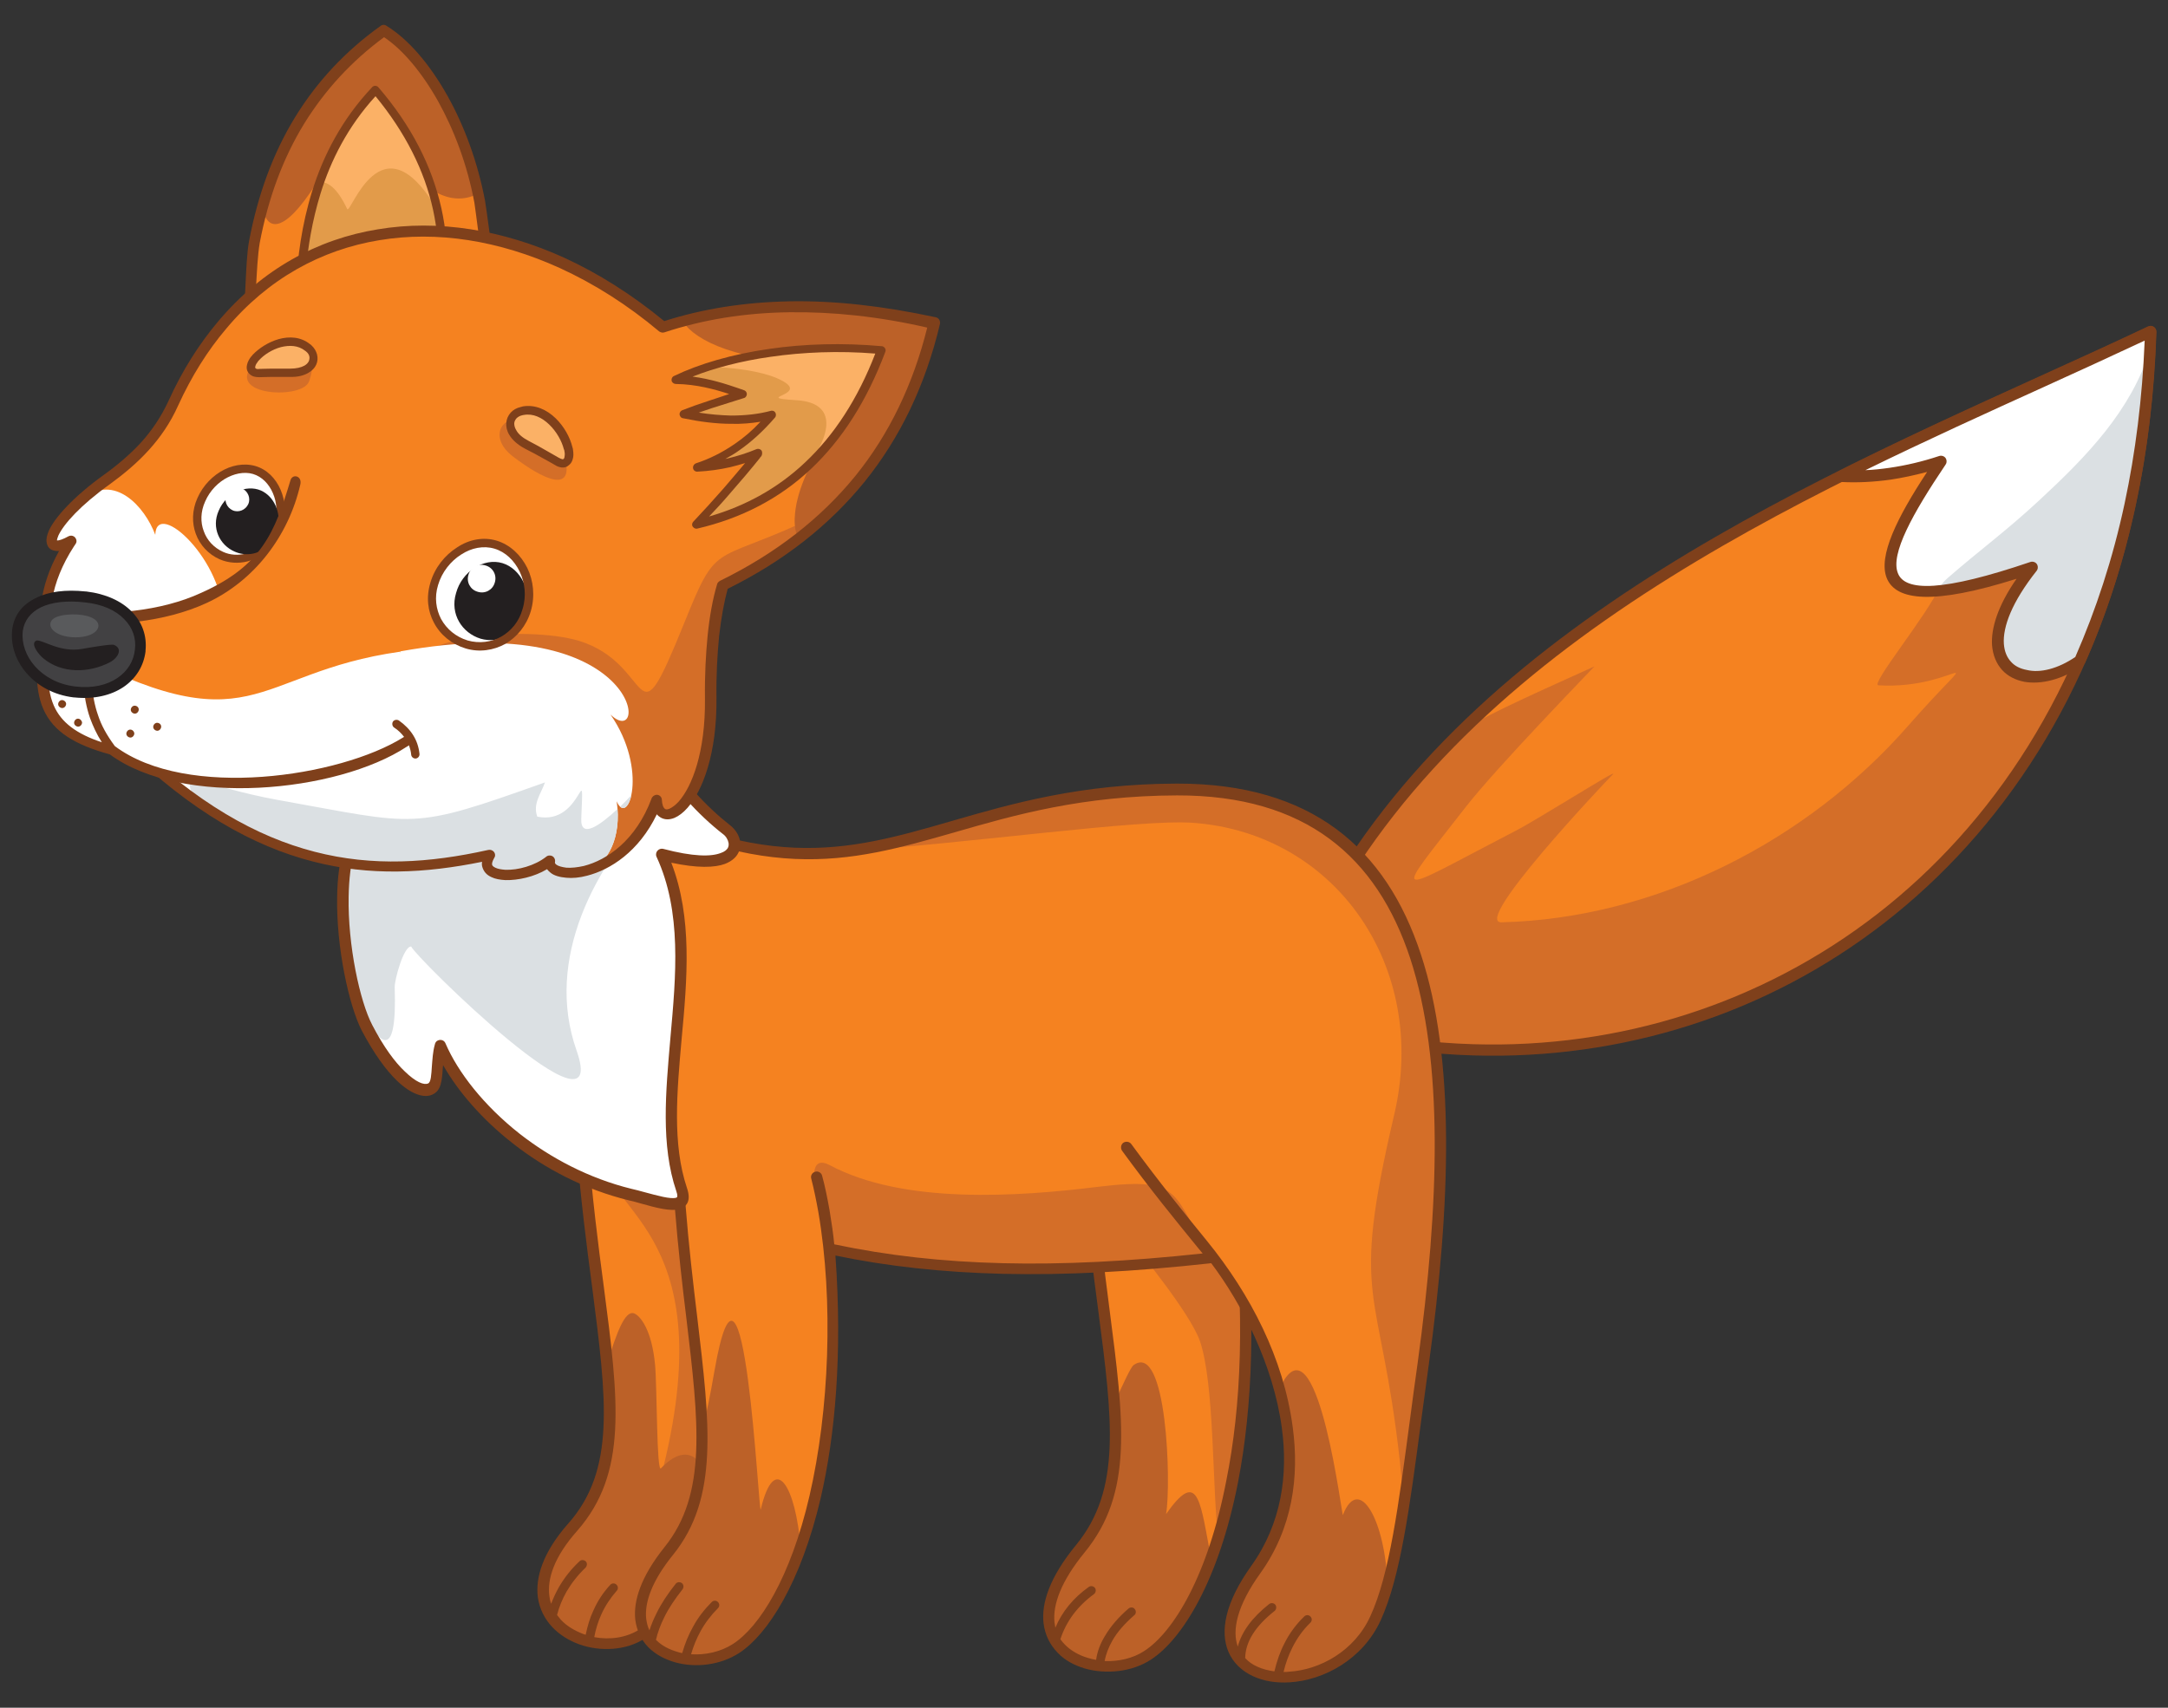 <?xml version="1.0" encoding="utf-8"?>
<!-- Generator: Adobe Illustrator 22.0.1, SVG Export Plug-In . SVG Version: 6.00 Build 0)  -->
<svg version="1.1" xmlns="http://www.w3.org/2000/svg" xmlns:xlink="http://www.w3.org/1999/xlink" x="0px" y="0px"
	 viewBox="0 0 734.4 578.6" enable-background="new 0 0 734.4 578.6" xml:space="preserve">
<rect x="0" y="0" width="734.4" height="578.6" fill="#333333" stroke="none"/>
<g id="layer2">
	<g>
		<g>
			<path fill-rule="evenodd" clip-rule="evenodd" fill="#F58220" d="M419.1,405.1c-3.1-25.6-53-41.1-50.6-10.8
				c5.4,69,19.4,103.8-2.5,130.4c-28.1,34.2,6.1,46.9,22.8,36C406.7,549.1,430.3,498.1,419.1,405.1z"/>
			<path fill-rule="evenodd" clip-rule="evenodd" fill="#D46E28" d="M412.7,521.1c6.9-22.2,11.2-53.2,8.6-93.4
				c-5.6-5-13.6-7.9-24.7-7.9c-2.2,0-11.2,2.6-11,3.8c0,0,17.5,21.3,20.8,30.6C411.5,468.6,410.6,505.1,412.7,521.1z"/>
			<path fill-rule="evenodd" clip-rule="evenodd" fill="#BC6128" d="M377.5,475.4c1.4,20.6-0.6,36-11.5,49.3
				c-28.1,34.2,6.1,46.9,22.8,36c7.1-4.6,15.1-15.4,21.4-32.6c-0.2-1.2-0.3-2.4-0.6-3.6c-3.2-17.4-4.3-26.1-14.6-11.5
				c1.8-10.2,0.3-58.9-11.1-50.4C383,463.4,380.6,468.5,377.5,475.4z"/>
			<path fill-rule="evenodd" clip-rule="evenodd" fill="#7F401B" d="M417.2,405.3c-1.3-11-12-20-22.9-23.8c-3.5-1.2-6.9-1.9-10.1-2
				c-3.1-0.1-5.9,0.5-8.2,1.7c-3.8,2-6.1,6.2-5.6,13c1.5,18.8,3.6,35,5.4,49.1c5,38.6,8.1,62.6-8.4,82.7
				c-8.1,9.9-10.8,17.8-10.2,23.7c0.1,0.6,0.2,1.2,0.3,1.8c2.3-5.5,6.1-10.1,11.3-13.8c0.7-0.5,1.6-0.3,2.1,0.3
				c0.5,0.7,0.3,1.6-0.3,2.1c-5.6,4.1-9.4,9.2-11.4,15.3c0.5,0.7,1,1.3,1.6,1.9c2,2,4.6,3.5,7.6,4.4c0.9,0.3,1.9,0.5,2.9,0.7
				c0.4-2.8,1.4-5.5,3-8.1c1.9-3.2,4.5-6.3,8-9.3c0.6-0.5,1.6-0.5,2.1,0.2c0.5,0.6,0.5,1.6-0.2,2.1c-3.2,2.8-5.7,5.6-7.4,8.6
				c-1.3,2.3-2.2,4.6-2.6,6.9c4.7,0.2,9.6-0.9,13.4-3.4c9.9-6.4,21.6-25.5,27.8-57.7C420.4,476.9,422,445,417.2,405.3L417.2,405.3z
				 M395.5,377.8c12.1,4.3,24,14.5,25.5,27c4.8,40.1,3.2,72.5-1.6,97.3c-6.5,33.4-18.9,53.3-29.5,60.2c-6.4,4.2-15.2,5.1-22.5,3
				c-3.6-1.1-6.8-2.8-9.2-5.4c-2.5-2.6-4.2-5.9-4.7-9.9c-0.8-6.8,2.1-15.7,11-26.5c15.4-18.8,12.4-42.2,7.5-79.7
				c-1.9-14.3-4-30.6-5.4-49.3c-0.7-8.5,2.5-13.9,7.6-16.6c2.9-1.5,6.3-2.2,10-2.2C387.8,375.7,391.7,376.5,395.5,377.8z"/>
			<path fill-rule="evenodd" clip-rule="evenodd" fill="#F58220" d="M241.5,396.6c-3.1-25.6-46.7-39.9-44.3-9.5
				c5.4,69,19.7,104.5-3.1,130.4c-26.8,30.4,6.7,46.9,23.4,36C235.4,541.9,252.7,489.5,241.5,396.6z"/>
			<path fill-rule="evenodd" clip-rule="evenodd" fill="#D46E28" d="M239.4,510.5c5.5-24.4,7.8-58.7,3.4-102.8
				c-9.1-13.7-22.1-23.6-36.2-16.6c-0.7,0.3-1,0.9-1.1,1.7c-1.5,18.1,41.5,24.9,17.1,112.4C218.1,521.4,228.8,523.5,239.4,510.5z"/>
			<path fill-rule="evenodd" clip-rule="evenodd" fill="#BC6128" d="M205.7,461.7c2.3,24.2,1,41.4-11.6,55.7
				c-26.8,30.4,6.7,46.9,23.4,36c9.1-5.9,18-22.4,23.2-49.3c-2.5-10.8-8.4-15.4-16.8-6.6c-1.5,1.6-1.3-27.5-2-35.1
				c-1.1-11.8-5-16.6-7.1-17.4C211.6,443.9,208.9,451.8,205.7,461.7z"/>
			<path fill-rule="evenodd" clip-rule="evenodd" fill="#7F401B" d="M239.6,396.8c-1.3-10.8-10.3-19.4-19.7-23.1
				c-3-1.2-6-1.8-8.7-1.9c-2.6,0-5.1,0.5-7,1.6c-3.5,2.1-5.6,6.4-5.1,13.5c1.5,18.6,3.5,34.7,5.4,48.8c5.1,39,8.2,63.4-9,83
				c-7.8,8.8-10.2,16.3-9.4,22.1c0.1,0.9,0.3,1.8,0.6,2.6c0.7-1.9,1.6-3.8,2.6-5.6c1.8-3.1,4.1-6.1,7-8.8c0.6-0.6,1.5-0.5,2.1,0
				c0.6,0.6,0.5,1.5,0,2.1c-2.7,2.6-4.8,5.3-6.5,8.2c-1.4,2.5-2.5,5.1-3.2,7.9c0.4,0.5,0.8,1,1.2,1.5c2,2.2,4.7,3.8,7.6,4.9
				c0.3,0.1,0.6,0.2,0.9,0.3c0.6-2.9,1.4-5.7,2.6-8.2c1.4-3.2,3.3-6.1,5.7-8.7c0.5-0.6,1.5-0.7,2.1-0.1c0.6,0.5,0.7,1.5,0.1,2.1
				c-2.1,2.4-3.9,5.1-5.2,8c-1.1,2.4-1.9,5-2.4,7.7c5.3,1,10.9,0.2,15.3-2.6c9.5-6.2,18.9-24.6,23.6-55.4
				C243.9,471.3,244.6,438.1,239.6,396.8L239.6,396.8z M221.3,370.1c10.5,4.1,20.6,13.9,22.1,26.2c5,41.7,4.3,75.3,0.4,100.7
				c-4.9,32-15,51.3-25.3,58.1c-6.4,4.2-15.2,4.6-22.4,2c-3.5-1.3-6.7-3.3-9.1-5.9c-2.5-2.7-4.2-6-4.8-9.9
				c-0.9-6.8,1.7-15.4,10.3-25.1c16.1-18.2,13-42,8.1-80c-1.9-14.3-4-30.5-5.4-49c-0.7-8.8,2.2-14.3,7-17.1c2.6-1.5,5.7-2.2,9-2.2
				C214.5,368,218,368.8,221.3,370.1z"/>
			<path fill-rule="evenodd" clip-rule="evenodd" fill="#F58220" d="M455.5,350.1c130.4,29.5,267.6-57.7,272.9-237.8
				c-97.6,46.2-239.3,97.4-290,216.9C440.2,339.8,445.9,346.8,455.5,350.1z"/>
			<path fill-rule="evenodd" clip-rule="evenodd" fill="#D46E28" d="M455.5,350.1c120.1,27.2,246.1-44.7,269.3-197.1
				c-22.1-8.6-52.3,10.3-67.8,45.9c-4.1,9.5-23.6,33.1-20.7,33.3c27.8,1.6,37.2-17.2,10,13.8c-34.3,39.1-85.3,65.2-137.7,66.5
				c-9.9,0.2,33.8-46.1,37.8-50.2c2-2.1-25.9,15.6-33.2,19.3c-42.1,21.8-42.2,24.6-16.9-7.9c10.5-13.6,44-48,43.8-47.9
				c-19.4,8.8-32.9,14.7-44,21.1c-24,23.4-44.1,50.5-57.7,82.4C440.2,339.8,445.9,346.8,455.5,350.1z"/>
			<path fill-rule="evenodd" clip-rule="evenodd" fill="#7F401B" d="M456,348.3c14.4,3.2,28.8,5.1,43.1,5.5
				c49.4,1.5,97.6-13.7,136.8-44.1c39.2-30.4,69.4-76.1,83-135.8c4.1-18.2,6.7-37.7,7.5-58.5c-10.9,5.1-22.3,10.3-33.9,15.6
				c-93.1,42.3-207.6,94.4-252.1,198.5c0.8,4.7,2.5,8.6,5.1,11.7C448.1,344.4,451.6,346.7,456,348.3L456,348.3z M499.1,357.6
				c-14.6-0.4-29.3-2.3-44-5.6l0,0c-0.1,0-0.1,0-0.2-0.1c-5.2-1.8-9.3-4.6-12.4-8.3c-3.1-3.7-5-8.4-6-14c-0.1-0.4,0-0.7,0.1-1.1
				c44.9-105.8,160.4-158.3,254.3-201c12.8-5.8,25.1-11.4,36.7-16.9l0,0c0.3-0.1,0.6-0.2,0.9-0.2c1.1,0,1.9,0.9,1.9,2
				c-0.7,22.2-3.3,43-7.7,62.3c-13.7,60.6-44.5,107-84.4,138C598.4,343.7,549.4,359.1,499.1,357.6z"/>
			<path fill-rule="evenodd" clip-rule="evenodd" fill="#FFFFFF" d="M704.6,223.9c14.1-31.8,22.7-69.1,23.9-111.5
				c-31.8,15-68.3,30.6-104.7,48.9c10.9,0.6,22.1-1,33.7-4.8c-22.9,34.1-31.1,56.9,30.9,35.9C662.9,224.4,684.6,237.9,704.6,223.9z"
				/>
			<path fill-rule="evenodd" clip-rule="evenodd" fill="#DBE0E3" d="M704.6,223.9c13.4-30.3,21.8-65.5,23.7-105.4
				c-6.4,20.6-21.4,36.1-37.5,51c-11.4,10.6-20.1,16.8-31.1,26.4c-2,1.8-2.8,3.1-2.8,4.4c7.4-0.7,17.7-3.2,31.4-7.8
				C662.9,224.4,684.6,237.9,704.6,223.9z"/>
			<path fill-rule="evenodd" clip-rule="evenodd" fill="#7F401B" d="M703,222.6c7-16,12.7-33.3,16.7-52c3.7-17.3,6-35.7,6.8-55.2
				c-10.9,5.1-22.2,10.3-33.9,15.6c-19.6,8.9-40.1,18.2-60.7,28.3c2.7-0.1,5.4-0.4,8.2-0.8c5.5-0.8,11.1-2.1,16.8-4
				c1-0.3,2.1,0.2,2.4,1.2c0.2,0.6,0.1,1.3-0.3,1.8c-11.1,16.5-18.7,30.2-16.1,36.7c2.4,6.3,15.2,6.3,44.9-3.8
				c1-0.3,2.1,0.2,2.4,1.2c0.2,0.6,0.1,1.3-0.3,1.8l0,0c-8.4,10.6-11.5,19-11.1,24.8c0.2,2.5,1,4.5,2.4,6c1.3,1.5,3.2,2.4,5.4,2.8
				C691.1,228.1,697.1,226.6,703,222.6L703,222.6z M723.4,171.4c-4.1,19.1-9.9,36.9-17.1,53.2l0,0c-0.1,0.3-0.4,0.6-0.7,0.8
				c-7,4.9-14.2,6.6-19.9,5.6c-3-0.6-5.6-1.9-7.5-4c-1.9-2.1-3.1-4.9-3.4-8.3c-0.4-5.7,1.9-13.4,8.3-22.6c-28.2,8.9-40.9,7.5-44-0.3
				c-2.9-7.4,3.5-20.4,13.7-35.9c-4.2,1.1-8.3,2-12.3,2.6c-5.7,0.8-11.4,1.1-16.9,0.8v0c-0.7,0-1.3-0.4-1.6-1.1
				c-0.5-0.9-0.1-2.1,0.9-2.6c23.2-11.6,46.2-22.1,68.1-32c12.7-5.8,25.1-11.4,36.7-16.9l0,0c0.3-0.1,0.6-0.2,0.9-0.2
				c1.1,0,1.9,0.9,1.9,2C729.8,133.4,727.4,153,723.4,171.4z"/>
			<path fill-rule="evenodd" clip-rule="evenodd" fill="#F58220" d="M196.9,265c-30.3,16-47.2,35.3-47.3,47.2
				c13.6,44.8,40,76.8,80.7,96c4.5,57.6,16.1,92.8-3.8,117.5c-25.6,31.7,6.1,43.8,22.8,32.9c16.5-10.7,37.7-55.9,31.5-135.5
				c37,7.9,76.7,8.9,130.3,3c18.6,24.4,38.9,71.1,14.3,105.6c-30,42,26.1,48.1,40.5,16.6c7.9-17.2,10.7-47,16.1-86.2
				c14.9-108.6,6-194.9-83.5-194.7C309,267.7,291.9,318,196.9,265z"/>
			<path fill-rule="evenodd" clip-rule="evenodd" fill="#D46E28" d="M281.5,423.2c36.7,7.8,76.1,8.8,129.1,2.9
				c-14-21.1-8.9-27.6-38.5-24c-27.5,3.4-66,6-91-7.3c-9.6-5.1-3.6,14.4-2.3,17.4C279.9,415.1,280.8,418.9,281.5,423.2L281.5,423.2z
				 M475.5,510.5c-0.4-5.4-0.8-10.6-1.3-15.4c-6.8-61-17.1-52.6-1.9-117.5c11.7-50-19.8-95.2-68-98.8c-18.4-1.4-76.5,7.1-116.5,9.5
				c32-4.2,59.6-20.7,110.9-20.9c89.4-0.2,98.4,86,83.5,194.7C479.6,480.4,477.7,496.6,475.5,510.5z"/>
			<path fill-rule="evenodd" clip-rule="evenodd" fill="#BC6128" d="M433.8,471.7c5.2,20,4.8,41.7-8.3,60
				c-30,42,26.1,48.1,40.5,16.6c1.5-3.2,2.8-6.9,4-11c-0.6-21.9-9.6-38.1-15.1-24c-0.3,0.9-8.1-63.8-19.8-45.9
				C434.7,468,434.3,469.5,433.8,471.7z"/>
			<path fill-rule="evenodd" clip-rule="evenodd" fill="#BC6128" d="M237.8,484.6c0.3,16.6-2.2,29.9-11.2,41.1
				c-25.6,31.7,6.1,43.8,22.8,32.9c7.3-4.7,15.5-16.2,21.8-34.3c-1.6-20.4-8.7-33-13.5-12.9c-0.7,3-5.6-104.6-15.7-46.8
				C240.5,473.3,239.2,479.6,237.8,484.6z"/>
			<path fill-rule="evenodd" clip-rule="evenodd" fill="#7F401B" d="M197.1,266.9c-13.8,7.4-25,15.7-32.6,23.4
				c-8.3,8.3-12.7,15.9-12.9,21.6c6.7,22,16.6,40.9,29.7,56.6c13.2,15.8,29.8,28.4,49.8,37.9c0.6,0.3,1,0.9,1.1,1.6h0
				c1.1,14,2.6,26.8,4,38.4c4.3,36.2,7.3,61.2-8.2,80.4c-7.3,9-9.7,16.3-9.1,21.7c0.2,1.4,0.5,2.7,1.1,3.9c0.6-1.9,1.4-3.8,2.4-5.8
				c1.6-3.3,3.8-6.6,6.5-10c0.5-0.6,1.4-0.7,2.1-0.2c0.6,0.5,0.7,1.4,0.2,2.1c-2.6,3.3-4.7,6.4-6.2,9.5c-1.3,2.6-2.2,5.1-2.8,7.6
				l0.1,0.1c1.9,1.9,4.4,3.2,7.2,4c0.5,0.2,1.1,0.3,1.6,0.4c0.9-3.2,2.1-6.1,3.6-8.8c1.7-3.2,3.9-6,6.4-8.5c0.6-0.6,1.5-0.6,2.1,0
				c0.6,0.6,0.6,1.5,0,2.1c-2.3,2.3-4.3,4.9-5.9,7.8c-1.3,2.4-2.4,5-3.2,7.8c4.9,0.3,10-0.8,14.2-3.5c9-5.8,19.5-22.5,25.9-50.1
				c6.7-28.9,8.2-66.2,3-96.3c-0.7-3.9-1.5-7.8-2.4-11.3c-0.3-1,0.4-2.1,1.4-2.3c1-0.3,2.1,0.4,2.3,1.4c1,3.6,1.8,7.7,2.5,11.6
				c0.7,4.2,1.3,8.3,1.6,11.6c18,3.8,36.6,5.9,57.2,6.4c20.2,0.5,42.4-0.6,67.6-3.3l-1.5-1.8c-7.5-9.2-16.1-19.7-25.8-33
				c-0.6-0.9-0.4-2.1,0.4-2.7c0.9-0.6,2.1-0.4,2.7,0.4c9.6,13.1,18.2,23.7,25.7,32.9c14.7,18.1,25.9,39.7,29,63
				c2.3,16.9-0.1,34.4-11,49.6c-7.9,11-9.6,19.3-7.6,24.8c1.3-5,4.8-9.8,10.6-14.4c0.6-0.5,1.6-0.4,2.1,0.2c0.5,0.6,0.4,1.6-0.2,2.1
				c-6.6,5.2-9.9,10.5-10,16c1.1,1.2,2.5,2.2,4.1,2.9c1.7,0.8,3.7,1.3,5.8,1.6c0.8-3.4,1.9-6.6,3.4-9.5c1.7-3.4,4-6.5,6.7-9.1
				c0.6-0.6,1.5-0.6,2.1,0c0.6,0.6,0.6,1.5,0,2.1c-2.5,2.4-4.5,5.2-6.1,8.4c-1.3,2.6-2.3,5.3-3,8.3c0.6,0,1.3,0,1.9-0.1
				c10.3-0.6,22.1-6.9,27.5-18.8c6.5-14.1,9.5-37.2,13.5-67.2c0.8-6,1.6-12.2,2.5-18.4c7.4-54,8.9-102.5-2.5-137.3
				c-11.3-34.3-35.3-55.3-79-55.2c-32.1,0.1-54.9,6.6-75.3,12.5C286.8,292.5,257.8,300.6,197.1,266.9L197.1,266.9z M147.7,312.8
				c0-6.7,4.9-16.1,14-25.2c8.1-8.1,19.7-16.6,34.3-24.3l0,0c0.6-0.3,1.2-0.3,1.8,0c60,33.5,88.5,25.3,124.5,14.9
				c20.7-6,43.7-12.6,76.3-12.7c45.7-0.1,70.9,21.9,82.7,57.8c11.7,35.4,10.2,84.4,2.7,139c-0.9,6.6-1.7,12.6-2.5,18.4
				c-4,30.3-7.1,53.6-13.8,68.3c-6.1,13.3-19.3,20.3-30.8,21c-4.6,0.3-8.9-0.4-12.5-2.1c-3.7-1.7-6.7-4.5-8.3-8.3
				c-2.8-6.7-1.3-16.4,7.8-29.1c10.2-14.3,12.5-30.8,10.3-46.8c-2.9-21.3-13.5-41.9-23.9-55.7c-26.4,2.9-49.5,4.1-70.5,3.6
				c-20.4-0.5-39-2.5-56.8-6.2c2.4,33.6-0.1,61-5,82.2c-6.7,28.6-17.9,46.1-27.5,52.4c-6.4,4.2-14.9,5.2-21.9,3.2
				c-3.4-1-6.5-2.6-8.9-5c-2.4-2.4-4-5.6-4.5-9.4c-0.7-6.4,1.9-14.6,9.9-24.6c14.5-18,11.6-42.3,7.4-77.6
				c-1.4-11.3-2.8-23.7-3.9-37.4c-20.1-9.7-36.8-22.5-50.1-38.4C164.8,354.8,154.6,335.4,147.7,312.8z"/>
			<path fill-rule="evenodd" clip-rule="evenodd" fill="#FFFFFF" d="M220.4,231.1c-5.6,17.8,11.3,38.8,25.8,50
				c5.4,4.2,5,15.5-22,8.4c16.3,35.3-4.4,80.4,6.7,113.6c2.8,8.4-8.6,3.9-17.5,1.7c-32.3-8-56.3-31.6-64.4-50.3
				c-1.6,6.3-0.1,13.1-3.4,14.6c-3.5,1.6-12-3-21.3-20.7c-7.5-14.4-14.4-62,1.1-71.9c10.7-6.9,68.5-40.8,78.6-40.8
				C209.3,235.4,223.9,228.7,220.4,231.1z"/>
			<path fill-rule="evenodd" clip-rule="evenodd" fill="#DBE0E3" d="M219.4,236.1c-0.8,8.9,3.2,18.3,9.1,26.6
				c-1.2,3.1-3.2,6.1-5.9,8.9c-21.1,21.5-38.2,53.4-27.3,84.3c12,34-54.8-31.8-56-35.2c-2.6-0.2-5.7,11.5-5.6,13.8
				c0.9,26.3-5.5,19.8-12.6,4.9c-5.8-19.4-8.7-54.9,4.4-63.3c10.7-6.9,68.5-40.8,78.6-40.8c2.2,0,6-1.2,9.5-2.4
				C215.7,233.9,217.6,235,219.4,236.1z"/>
			<path fill-rule="evenodd" clip-rule="evenodd" fill="#7F401B" d="M222,232.2c-2,7.1-0.2,14.8,3.6,22.2c5.1,9.9,13.8,19,21.7,25.2
				c1.8,1.4,3.1,3.4,3.4,5.5c0.2,1.5,0,3-0.9,4.4c-0.8,1.3-2.2,2.4-4.2,3.2c-3.5,1.3-9.3,1.5-18.2-0.4c7.2,18.6,5.4,39.4,3.5,59.7
				c-1.6,18-3.2,35.6,1.8,50.5c1.4,4.1,0.2,6.2-2.4,7.1c-3,1-8.1-0.4-13.1-1.8c-1.4-0.4-2.8-0.8-4.2-1.1
				c-15.1-3.7-28.5-10.8-39.3-19.3c-10.5-8.2-18.6-17.7-23.6-26.5l-0.1,0.9c-0.3,4.3-0.5,7.8-3.6,9.1c-2.6,1.2-7,0.1-12.1-4.9
				c-3.5-3.4-7.5-8.8-11.7-16.7c-4.4-8.5-8.7-28.3-8.4-45.4c0.2-12.9,3-24.5,10.2-29.1c6.7-4.3,31.7-19.1,52.1-29.7
				c12.5-6.5,23.4-11.4,27.6-11.4c2.7,0,8.6-2.2,12.5-3.6c3-1.1,5-1.8,6-0.4l0,0l0,0C223.1,230.5,223,231.3,222,232.2L222,232.2z
				 M222.2,256.1c-3.8-7.3-5.8-15.1-4.4-22.5c-4.1,1.5-10.4,3.8-13.7,3.8c-3.5,0-13.8,4.7-25.8,11c-20.2,10.5-45.1,25.2-51.8,29.5
				c-5.9,3.8-8.2,14.2-8.4,25.9c-0.3,16.5,3.8,35.5,8,43.5c3.9,7.5,7.7,12.6,11,15.7c3.8,3.7,6.5,4.7,7.9,4.1c1-0.4,1.1-2.9,1.3-5.9
				c0.2-2.3,0.3-4.8,1-7.3c0.1-0.6,0.5-1.2,1.1-1.4c1-0.4,2.1,0,2.5,1c4.2,9.8,13,21.1,25.2,30.7c10.4,8.1,23.2,15,37.8,18.6
				c1.4,0.3,2.8,0.7,4.3,1.1c4.5,1.2,9,2.5,10.9,1.9c0.4-0.1,0.5-0.8,0-2.2c-5.3-15.6-3.6-33.6-2-52c1.9-21.1,3.9-42.7-4.7-61.3h0
				c-0.2-0.4-0.2-0.8-0.1-1.3c0.3-1,1.3-1.6,2.3-1.4c10.2,2.7,16.3,2.7,19.6,1.4c1.2-0.4,1.9-1,2.3-1.6c0.3-0.5,0.4-1.1,0.3-1.8
				c-0.2-1.1-0.9-2.3-1.9-3C236.7,276.2,227.6,266.6,222.2,256.1z"/>
		</g>
		<path fill-rule="evenodd" clip-rule="evenodd" fill="#F58220" d="M165.4,90.7c-33.9,23.1-61.7,20-80.9,14.1c0.5-6.5,0.5-17,1.7-23
			C92,51,106.6,27.1,130,10.3c13.4,8.2,27.4,30.9,32.5,58C163,70.8,165,87.2,165.4,90.7z"/>
		<path fill-rule="evenodd" clip-rule="evenodd" fill="#BC6128" d="M88.9,70.3c7-25.3,20.7-45.3,41.1-60c12.9,7.9,26.5,29.3,32,55.2
			c-7.7,4.5-19.4,0.6-25.9-14.6c-8.7-20.2-22.9,1.8-29,11.3C95.9,79.8,90.3,78.1,88.9,70.3z"/>
		<path fill-rule="evenodd" clip-rule="evenodd" fill="#7F401B" d="M166.4,92.3c-17.2,11.7-32.9,16.8-46.8,18.2
			c-13.9,1.4-25.9-0.9-35.6-3.9c-0.8-0.3-1.4-1.1-1.3-1.9h0c0.2-2.1,0.3-4.5,0.4-7c0.3-5.7,0.5-12,1.3-16.2
			c3-15.7,8.1-29.6,15.5-41.7c7.4-12.1,17.1-22.5,29-31c0.6-0.5,1.5-0.5,2.1,0c7.2,4.4,14.5,12.8,20.6,23.7
			c5.6,10,10.2,22.3,12.7,35.5c0.2,1.1,0.8,5.4,1.4,9.9c0.7,5.1,1.3,10.7,1.5,12.6C167.3,91.3,167,91.9,166.4,92.3L166.4,92.3
			L166.4,92.3z M119.2,106.8c13.1-1.3,27.9-6.1,44.2-17c-0.3-2.5-0.8-7.1-1.4-11.4c-0.6-4.4-1.1-8.6-1.3-9.7
			c-2.4-12.9-6.9-24.7-12.3-34.4c-5.5-9.8-12-17.5-18.3-21.7c-11,8.1-20,17.9-27,29.2C95.9,53.5,90.9,67,88,82.2
			c-0.7,4-1,10.1-1.3,15.7c-0.1,2-0.2,3.9-0.3,5.6C95.6,106.2,106.6,108.1,119.2,106.8z"/>
		<path fill-rule="evenodd" clip-rule="evenodd" fill="#FBB166" d="M145.7,114.1c9.3-29.3,3.2-58-18.5-83.7
			c-20.6,21.7-24.4,48.4-25.4,66.2C113.2,77.1,135.9,81.7,145.7,114.1z"/>
		<path fill-rule="evenodd" clip-rule="evenodd" fill="#E29B4A" d="M145.7,114.1c4.6-14.6,5.5-29,2.4-43c-19-32.5-29.4,2.1-30.5-0.3
			c-3.4-7.2-6.6-9.3-9.3-9.1c-4.5,12.8-6,25.3-6.5,35C113.2,77.1,135.9,81.7,145.7,114.1z"/>
		<path fill-rule="evenodd" clip-rule="evenodd" fill="#7F401B" d="M145.6,109.4c3.5-13,3.8-25.8,1.1-38.3
			c-2.9-13.3-9.4-26.2-19.5-38.5c-9.5,10.4-15.2,21.9-18.6,32.9c-2.9,9.4-4.3,18.4-5,26.2c1.9-2.3,4-4.1,6.2-5.4
			c3.9-2.3,8.3-3.1,12.6-2.3c4.3,0.8,8.6,3.2,12.5,7.2C139,95.4,142.7,101.4,145.6,109.4L145.6,109.4z M149.5,70.5
			c3.2,14.3,2.4,29.1-2.4,44c-0.1,0.5-0.5,0.9-1,1c-0.7,0.2-1.5-0.2-1.8-1c-2.9-9.6-7-16.7-11.5-21.4c-3.5-3.6-7.3-5.7-11-6.4
			c-3.7-0.7-7.3,0-10.7,2c-3,1.8-5.9,4.7-8.2,8.7c-0.3,0.5-0.8,0.7-1.3,0.7c-0.8,0-1.4-0.7-1.3-1.5c0.5-9,1.8-20.2,5.5-32
			c3.7-11.8,9.9-24.1,20.3-35.1c0-0.1,0.1-0.1,0.1-0.1c0.6-0.5,1.5-0.4,2,0.2C139.3,42.5,146.3,56.2,149.5,70.5z"/>
		<path fill-rule="evenodd" clip-rule="evenodd" fill="#F58220" d="M224.6,110.9c26.3-8.7,57-9.2,92-1.5
			c-9.6,40.7-33.5,70.3-71.6,88.9c-2.5,8.9-4.2,21.6-4,38.3c0.4,35.5-17.4,47-18.2,34.4c-10.5,28.1-37.8,27.9-36.2,20.6
			c-8.4,6.7-25.7,6.8-20.4-2C126,298.5,88,295,43.5,251.9c-26.8-17.3-36.9-42.4-19.2-68.7c-11.1,6.1-9.2-5.6,12.1-20.8
			c9.4-6.7,17.3-14.6,22.4-25.7C91.2,65.7,166.9,62.4,224.6,110.9z"/>
		<path fill-rule="evenodd" clip-rule="evenodd" fill="#FFFFFF" d="M25.6,236.2c-12.3-15.3-14.2-33.8-1.3-53
			c-9.4,5.2-10-3.1,3.7-14.2c10.8-8.7,21,2.6,24.6,12.2c0.4-12.5,23.7,9,23,29.2C54.7,223.6,38,232.2,25.6,236.2z"/>
		<path fill-rule="evenodd" clip-rule="evenodd" fill="#D46E28" d="M291.7,161.7c-12,15-27.6,27.1-46.8,36.5
			c-2.5,8.9-4.2,21.6-4,38.3c0.4,35.5-17.4,47-18.2,34.4c-10.5,28.1-37.8,27.9-36.2,20.6c-8.4,6.7-25.7,6.8-20.4-2
			c-6.2,1.4-12.4,2.5-18.6,3.1c-2.8-8.9-4.4-17.2-4.5-23.4c-0.1-4.1-4-36.4-4-36.5c-7.6-17.9,39.8-20.8,57-15.6
			c26.3,7.9,18,37.9,35.9-6.3c10.9-27.1,9.5-19.9,39.4-33.5C276.4,175.3,284.2,167.7,291.7,161.7L291.7,161.7z M175.5,142.2
			c-5.8-0.8-9.8,6.3-1.7,12.5c3,2.3,19.9,15,18,2.3C190.5,147.7,179.5,142.8,175.5,142.2L175.5,142.2z M87.9,121.5
			c-15,12.4,14.5,14.4,16.8,7.7C110.7,112.5,87.9,121.5,87.9,121.5z"/>
		<path fill-rule="evenodd" clip-rule="evenodd" fill="#BC6128" d="M231.2,108.9c24.8-6.7,53.3-6.6,85.4,0.5
			c-7.3,30.7-22.7,55.1-46.2,73.2c-0.8-1.9-1.3-4.2-1.2-6.9c0.6-17.9,19.2-36.8,18.8-47.1c-0.5-0.2-3.8-4.9-7.7-5.1
			C249.4,122.5,235.9,115.6,231.2,108.9z"/>
		<path fill-rule="evenodd" clip-rule="evenodd" fill="#FFFFFF" d="M199.7,294.7c-7.7,2.5-14,0.5-13.2-3.1c-8.4,6.7-25.7,6.8-20.4-2
			C126,298.5,88,295,43.5,251.9c-13.2-8.5-22.3-18.9-26.1-30.4c1.1-0.9,2.2-1.8,3.3-2.8c37.5,20.2,84.4,19.5,114.9,2
			c82.4-14.9,84.5,34.2,71.2,21.4c13,18.7,6,38.5,2.1,29.4C210.7,284,205.6,292.7,199.7,294.7z"/>
		<path fill-rule="evenodd" clip-rule="evenodd" fill="#DBE0E3" d="M199.7,294.7c-7.7,2.5-14,0.5-13.2-3.1c-8.4,6.7-25.7,6.8-20.4-2
			c-33.3,7.4-65,6.2-100.2-18.9c-5.4-11.3,2.8-4.3,28,0.3c48.2,8.6,44.6,10.5,90.7-5.9c-1.3,3.8-4.2,7.2-2.6,11.6
			c15.5,3.2,15.8-21.8,14.9,0.7c-0.3,7,6.4,2.2,12.3-3.3C210,285.2,205.2,292.8,199.7,294.7L199.7,294.7z M213.9,269.4
			c-0.8,3.6-2.4,5.3-3.8,3.9C211.4,272,212.8,270.6,213.9,269.4z"/>
		<path fill-rule="evenodd" clip-rule="evenodd" fill="#7F401B" d="M225,108.8c13.1-4.2,27.2-6.4,42.3-6.7c15.5-0.3,32,1.6,49.7,5.4
			c1,0.2,1.6,1.2,1.4,2.2l0,0.1c-4.9,20.6-13.4,38.4-25.5,53.4c-12,14.8-27.4,26.9-46.4,36.3c-1.2,4.4-2.2,9.8-2.9,16
			c-0.6,6.1-1,13.1-0.9,20.9c0.2,19.2-4.8,31.6-9.8,37.3c-1.5,1.7-3,2.8-4.4,3.4c-1.7,0.7-3.3,0.7-4.7-0.1c-0.5-0.3-0.9-0.6-1.3-1.1
			c-6.1,12.7-15.8,18.8-23.6,20.8c-2.6,0.7-5,0.9-7.1,0.7c-2.2-0.2-4.1-0.7-5.3-1.7c-0.5-0.4-0.9-0.8-1.2-1.2
			c-4.3,2.6-9.8,3.8-14.1,3.7c-1.8-0.1-3.5-0.4-4.7-1c-1.6-0.7-2.6-1.8-3.1-3.4c-0.2-0.6-0.2-1.2-0.1-1.8c-19.2,3.9-38,4.9-57.3-0.1
			c-20.3-5.2-41.2-17-63.6-38.7c-0.4-0.3-0.8-0.5-1.2-0.8C28,243.7,19,233.1,15.4,221.3c-3.3-10.8-2.1-22.6,4.6-34.6
			c-0.6,0-1,0-1.5-0.1c-1.6-0.3-2.5-1.3-2.7-2.9c-0.2-1.1,0.1-2.4,0.8-4c2-4.3,8-11.2,18.7-18.9c4.6-3.3,8.8-6.9,12.5-10.9
			c3.7-4.1,6.8-8.7,9.3-14.1c4.7-10.4,10.4-19.3,16.8-26.9c14.9-17.7,33.7-27.9,54.1-31.2c20.3-3.4,42.2,0.1,63.3,9.7
			C202.8,92.7,214.2,99.9,225,108.8L225,108.8z M267.3,105.8c-15.1,0.2-29.2,2.5-42.2,6.8l0,0c-0.6,0.2-1.2,0.1-1.8-0.3
			c-10.7-9-22.1-16.2-33.7-21.5c-20.5-9.3-41.6-12.7-61.2-9.4c-19.5,3.2-37.6,13-51.8,30c-6.2,7.3-11.7,16-16.3,26.1
			c-2.6,5.8-6,10.7-9.9,15c-3.9,4.3-8.3,8-13.1,11.5c-10.2,7.3-15.7,13.6-17.5,17.4c-0.3,0.8-0.5,1.3-0.5,1.7
			c0.7,0.1,2.1-0.4,3.9-1.4l0,0c0.6-0.3,1.3-0.3,1.9,0.1c0.8,0.6,1.1,1.7,0.5,2.5c-0.2,0.3-0.4,0.6-0.6,0.9
			c-7.9,12.2-9.6,24.2-6.3,35c3.4,11,11.9,21,24.2,29.3c0.4,0.3,0.9,0.6,1.3,0.9c0.1,0.1,0.2,0.2,0.3,0.3
			c22,21.3,42.3,32.8,62.1,37.9c19.7,5.1,38.9,3.8,58.7-0.6c0.5-0.1,1-0.1,1.5,0.2c0.9,0.5,1.2,1.7,0.6,2.5
			c-0.6,1.1-0.8,1.8-0.7,2.3c0.1,0.4,0.5,0.7,1.1,1c0.8,0.4,2,0.6,3.3,0.7c4.3,0.2,10.1-1.4,13.9-4.4c0.4-0.4,1-0.5,1.6-0.4
			c1,0.2,1.6,1.2,1.4,2.2c-0.1,0.3,0.1,0.6,0.5,0.9c0.7,0.5,1.9,0.8,3.4,1c1.7,0.1,3.7-0.1,5.9-0.6c7.8-2,17.6-8.6,22.9-22.8
			c0.2-0.7,0.9-1.2,1.6-1.3c1-0.1,1.9,0.7,1.9,1.7c0.1,1.7,0.5,2.7,1.1,3.1c0.3,0.2,0.8,0.2,1.5-0.1c0.9-0.4,2-1.2,3.1-2.4
			c4.5-5.1,9.1-16.7,8.9-34.9c-0.1-8,0.3-15.1,0.9-21.3c0.7-6.9,1.8-12.7,3.2-17.4c0.1-0.5,0.5-0.9,1-1.2
			c18.8-9.2,34.1-21.1,45.9-35.6c11.4-14.1,19.5-30.9,24.3-50.2C297.6,107.2,282,105.6,267.3,105.8z"/>
		<path fill-rule="evenodd" clip-rule="evenodd" fill="#FFFFFF" d="M87.3,159.7c6.5,2.9,9.7,12,6.4,20c-0.8,1.6-1.7,3-2.7,4.5
			c-4.2,5-10.7,6.6-16.1,4.2c-6.7-2.9-10.4-10.9-6.8-19C71.7,161.3,80.7,156.8,87.3,159.7z"/>
		<path fill-rule="evenodd" clip-rule="evenodd" fill="#7F401B" d="M87.9,158.4c3.7,1.6,6.4,5,7.7,9c1.3,3.9,1.2,8.5-0.6,12.8
			c0,0,0,0.1-0.1,0.1l0,0c-0.4,0.8-0.9,1.6-1.3,2.3c-0.5,0.8-0.9,1.5-1.4,2.2c0,0-0.1,0.1-0.1,0.1v0c-2.3,2.7-5.2,4.5-8.2,5.3
			c-3.1,0.8-6.5,0.6-9.5-0.7c-3.8-1.7-6.7-4.8-8.1-8.7c-1.3-3.6-1.3-7.9,0.6-12.1c1.9-4.3,5.3-7.7,9.1-9.6
			C79.8,157.2,84.2,156.8,87.9,158.4L87.9,158.4z M92.9,168.3c-1.1-3.3-3.2-6-6.1-7.3c-2.9-1.3-6.4-0.9-9.6,0.7
			c-3.2,1.6-6.1,4.5-7.7,8.2c-1.6,3.5-1.6,7.1-0.5,10c1.1,3.2,3.5,5.7,6.6,7.1c2.4,1.1,5.1,1.2,7.6,0.6c2.5-0.7,4.9-2.1,6.7-4.3
			c0.5-0.7,0.9-1.4,1.3-2c0.4-0.7,0.8-1.4,1.2-2.2C93.9,175.4,94,171.6,92.9,168.3z"/>
		<path fill-rule="evenodd" clip-rule="evenodd" fill="#231F20" d="M88.4,166.2c4.5,2,6.9,7.6,5.7,12.9c-1.2,2.2-2.4,4.3-3.8,6.2
			c-3,2.6-7.2,3.2-10.8,1.6c-5.1-2.2-8-8.1-5.4-13.9C76.6,167.1,83.3,164,88.4,166.2z"/>
		<path fill-rule="evenodd" clip-rule="evenodd" fill="#FFFFFF" d="M82,165.5c2,0.9,3,3.3,2.1,5.3c-0.9,2-3.3,3-5.3,2.1
			c-2-0.9-3-3.3-2.1-5.3C77.6,165.5,80,164.6,82,165.5z"/>
		<path fill-rule="evenodd" clip-rule="evenodd" fill="#F58220" d="M99.3,165.8c6.8-23.6,39.7-2.1,39.3,39.6
			c-0.3,25.4-21.9,42.1-43,52.8c-19.6,9.9-42.3,7.7-57.7-3.9c-22.7-6-27.2-17.9-20.4-45.1C57.3,212.1,88.5,203.3,99.3,165.8z"/>
		<path fill-rule="evenodd" clip-rule="evenodd" fill="#FFFFFF" d="M135.6,220.8c-3.4,17.4-22.3,31.7-38.9,40.1
			c-9.7,4.9-21.4,4.5-31.6,3.1c-10.4-1.4-19.5-3.8-27.2-9.6c-18.2-4.8-24.7-13.4-23.1-30.6c1.9-1.6,3.9-3.3,5.9-4.9
			C86.6,254.3,84.5,228,135.6,220.8z"/>
		<path fill-rule="evenodd" clip-rule="evenodd" fill="#7F401B" d="M98.4,162.7c0.7-2.3,4.1-1.5,3.3,1.6c-4,17.3-15.5,32.5-31.7,40
			c-14.1,6.5-31.6,8.1-51.1,6.9c-3,12.4-3.5,21.3-0.7,27.8c2.5,5.8,7.8,9.7,16.3,12.5c-1.8-2.8-3-5.5-4-8.2c-1.3-3.7-1.9-7.5-2.4-12
			c-0.1-0.8,0.5-1.5,1.2-1.6c0.8-0.1,1.5,0.5,1.6,1.2c0.5,4.4,1.1,8,2.3,11.4c1.1,3.4,2.9,6.7,5.7,10.5
			c24.4,18.3,76.3,10.4,97.6-2.9c0.1-0.1,0.3-0.2,0.4-0.2c-0.9-1.2-2-2.3-3.4-3.2c-0.6-0.4-0.8-1.3-0.4-2c0.4-0.6,1.3-0.8,2-0.4
			c4.1,2.9,6.5,6.6,7,11.3c0.1,0.8-0.5,1.5-1.2,1.6c-0.8,0.1-1.5-0.5-1.6-1.2c-0.1-1.2-0.4-2.3-0.8-3.3c-0.2,0.2-0.4,0.4-0.7,0.5
			c-23.7,15.6-76.3,20.6-100.6,2.6c-11.7-3.2-19.1-7.6-22.5-15.3c-3.3-7.5-2.7-17.7,0.8-31.6c0.2-0.9,1.1-1.5,2-1.4
			c19.6,1.4,37-0.1,50.8-6.5C88.6,191.7,93.1,180.4,98.4,162.7L98.4,162.7z M21,237.2c-0.7,0-1.3,0.7-1.3,1.4c0,0.7,0.7,1.3,1.4,1.3
			c0.7,0,1.3-0.7,1.3-1.4C22.4,237.8,21.7,237.2,21,237.2L21,237.2z M26.4,243.5c-0.7,0-1.3,0.7-1.3,1.4c0,0.7,0.7,1.3,1.4,1.3
			c0.7,0,1.3-0.7,1.3-1.4C27.7,244.1,27.1,243.5,26.4,243.5L26.4,243.5z M45.6,239.1c-0.7,0-1.3,0.7-1.3,1.4c0,0.7,0.7,1.3,1.4,1.3
			c0.7,0,1.3-0.7,1.3-1.4C47,239.6,46.3,239.1,45.6,239.1L45.6,239.1z M44.1,247.2c-0.7,0-1.3,0.7-1.3,1.4c0,0.7,0.7,1.3,1.4,1.3
			c0.7,0,1.3-0.7,1.3-1.4C45.4,247.7,44.8,247.2,44.1,247.2L44.1,247.2z M53.2,244.9c-0.7,0-1.3,0.7-1.3,1.4c0,0.7,0.7,1.3,1.4,1.3
			c0.7,0,1.3-0.7,1.3-1.4C54.6,245.4,53.9,244.9,53.2,244.9z"/>
		<path fill-rule="evenodd" clip-rule="evenodd" fill="#FBB166" d="M256.7,153.7c-7.3,9-14.3,17-20.9,23.9
			c29.6-6.8,50.5-26.5,62.7-59c-27.5-2.5-53.7,2.2-69.7,10c9.4,0.1,17.4,3.2,22.7,4.9c-7.8,2.4-14.5,4.6-20.1,6.8
			c11.5,2.5,21.5,2.6,30,0.3c-7.4,8.7-15.9,14.6-25.5,17.7C243.7,158,250.5,156.4,256.7,153.7z"/>
		<path fill-rule="evenodd" clip-rule="evenodd" fill="#E29B4A" d="M256.7,153.7c-7.3,9-14.3,17-20.9,23.9
			c14.8-3.4,27.4-10,37.9-19.9c7.2-9.6,10.7-21.2-3.9-22.1c-16.3-1,6.9-1.6-6.7-7.5c-5.4-2.3-14.6-3.7-23.5-3.8
			c-4,1.3-7.6,2.7-10.8,4.3c9.4,0.1,17.4,3.2,22.7,4.9c-7.8,2.4-14.5,4.6-20.1,6.8c11.5,2.5,21.5,2.6,30,0.3
			c-7.4,8.7-15.9,14.6-25.5,17.7C243.7,158,250.5,156.4,256.7,153.7z"/>
		<g>
			<path fill-rule="evenodd" clip-rule="evenodd" fill="#7F401B" d="M257.8,154.7c-3.6,4.5-7.2,8.7-10.7,12.7
				c-2.3,2.7-4.6,5.2-6.9,7.6c12.5-3.6,23.4-9.7,32.5-18.3c9.9-9.3,17.9-21.6,23.8-36.9c-12.4-1-24.5-0.5-35.5,1.1
				c-10,1.4-19,3.8-26.4,6.7c6.1,0.8,11.3,2.5,15.4,3.9c0.9,0.3,1.7,0.6,2,0.7c0.7,0.2,1.2,1,0.9,1.8c-0.2,0.5-0.5,0.8-1,0.9
				c-3.8,1.2-7.4,2.3-10.8,3.4c-1.5,0.5-3,1-4.4,1.5c3.8,0.6,7.4,0.9,10.9,1c4.9,0,9.4-0.5,13.5-1.6c0.8-0.2,1.5,0.2,1.7,1
				c0.1,0.5,0,1-0.3,1.3c-3.8,4.4-7.8,8.1-12.1,11.1c-1.5,1.1-3.1,2-4.7,2.9c0.3-0.1,0.6-0.1,0.9-0.2c3.3-0.8,6.5-1.8,9.6-3.1
				c0.7-0.3,1.6,0,1.9,0.7C258.3,153.7,258.1,154.3,257.8,154.7L257.8,154.7z M245,165.6c2.4-2.8,4.9-5.7,7.4-8.7
				c-1.7,0.5-3.4,1-5.1,1.4c-3.5,0.8-7.2,1.3-11,1.5c-0.6,0.1-1.3-0.3-1.5-1c-0.2-0.7,0.2-1.5,0.9-1.8c4.6-1.5,9-3.7,13.2-6.6
				c3.1-2.1,6-4.6,8.7-7.5c-3.1,0.5-6.4,0.8-9.9,0.7c-5.1,0-10.6-0.7-16.4-1.9v0c-0.5-0.1-0.8-0.4-1-0.9c-0.3-0.7,0.1-1.5,0.8-1.8
				c2.8-1.1,5.9-2.2,9.3-3.3c2.1-0.7,4.3-1.4,6.6-2.2c-4.9-1.6-11.1-3.3-18-3.4c-0.6,0-1.1-0.3-1.4-0.8c-0.3-0.7,0-1.6,0.7-1.9
				c8.5-4.1,19.7-7.4,32.4-9.2c11.7-1.7,24.7-2.1,38-0.9c0.1,0,0.3,0,0.4,0.1c0.7,0.3,1.1,1.1,0.8,1.8
				c-6.2,16.5-14.6,29.7-25.2,39.7c-10.6,10-23.5,16.7-38.5,20.2v0c-0.4,0.1-0.9,0-1.3-0.4c-0.6-0.5-0.6-1.4,0-2
				C238.1,173.3,241.5,169.6,245,165.6L245,165.6z M257.8,154.7c-0.1,0.1-0.3,0.3-0.5,0.3L257.8,154.7z"/>
		</g>
		<path fill-rule="evenodd" clip-rule="evenodd" fill="#424143" d="M28.9,202.3c12.7,1.4,19.6,9.2,18.7,18.1
			c-1,8.9-9.5,15.5-22.2,14C12.6,233,4.9,222.7,5.9,213.8C6.9,204.9,16.2,200.8,28.9,202.3z"/>
		<g>
			<path fill-rule="evenodd" clip-rule="evenodd" fill="#231F20" d="M29,200.4c0.1,0,0.2,0,0.2,0c6.7,0.8,12,3.3,15.4,6.8
				c3.6,3.6,5.2,8.3,4.7,13.2c0,0.1,0,0.2,0,0.3c-0.6,4.9-3.2,9.2-7.5,12.1c-4.2,2.8-9.9,4.2-16.6,3.5c-0.1,0-0.2,0-0.2,0
				c-6.8-0.8-12.2-3.9-15.9-8.1c-3.7-4.2-5.5-9.5-5-14.4c0-0.1,0-0.2,0-0.3c0.6-5.1,3.5-8.7,8.1-10.9
				C16.5,200.4,22.3,199.7,29,200.4L29,200.4z M42.1,209.8c-2.9-3-7.4-5.1-13.4-5.7l0,0c-6-0.7-11.2-0.1-14.9,1.7
				c-3.4,1.7-5.6,4.4-6.1,8.1c0,0.1,0,0.1,0,0.2c-0.4,3.9,1.1,8.2,4.1,11.6c3.1,3.5,7.8,6.2,13.7,6.9h0l0,0
				c5.9,0.7,10.8-0.5,14.3-2.9c3.4-2.3,5.5-5.7,5.9-9.6v0C46.2,216.3,44.9,212.6,42.1,209.8L42.1,209.8z M28.7,204.1L28.7,204.1
				L28.7,204.1z"/>
		</g>
		<path fill-rule="evenodd" clip-rule="evenodd" fill="#595A5C" d="M26.1,208.2c5,0.3,7.6,2.1,7.2,4.2c-0.4,2.1-3.8,3.8-8.8,3.5
			c-5-0.3-7.9-2.7-7.4-4.8C17.5,209,21.2,208,26.1,208.2z"/>
		<path fill-rule="evenodd" clip-rule="evenodd" fill="#FBB166" d="M188.6,156.3c3.1,1.9,4.7-0.5,4.1-3.7c-1.1-6.3-7.9-15.4-16-13.4
			c-5,1.2-5.7,7.5,1.8,11.4C183.2,153.2,186.4,155,188.6,156.3z"/>
		<path fill-rule="evenodd" clip-rule="evenodd" fill="#7F401B" d="M189.3,155.1c0.5,0.3,0.9,0.4,1.2,0.5c0.2,0,0.3,0,0.4-0.1
			c0.1-0.1,0.3-0.3,0.3-0.6c0.1-0.5,0.2-1.2,0-2c0-0.3-0.1-0.5-0.2-0.7c-0.7-2.8-2.5-6-5-8.4c-2.4-2.3-5.4-3.8-8.6-3.2
			c-0.2,0-0.4,0.1-0.5,0.1c-0.9,0.2-1.5,0.6-2,1.1c-0.4,0.5-0.7,1.1-0.7,1.7c0,0.7,0.2,1.5,0.7,2.3c0.7,1.3,2.1,2.5,4.2,3.6
			c2.3,1.2,4.3,2.3,6,3.3C186.8,153.7,188.2,154.5,189.3,155.1L189.3,155.1z M190.3,158.4c-0.7-0.1-1.5-0.3-2.4-0.9
			c-1.1-0.6-2.4-1.4-4.1-2.3c-1.6-0.9-3.6-2-6-3.2c-2.6-1.4-4.3-3-5.3-4.7c-0.8-1.3-1.1-2.7-1-4c0.1-1.3,0.6-2.5,1.5-3.5
			c0.8-0.9,2-1.6,3.4-1.9c0.3-0.1,0.5-0.1,0.7-0.2c4.2-0.7,8.1,1.1,11.1,4c2.9,2.8,4.9,6.5,5.7,9.8c0.1,0.3,0.2,0.6,0.2,0.9
			c0.2,1.2,0.2,2.3-0.1,3.2c-0.2,0.8-0.7,1.6-1.3,2C192.1,158.2,191.2,158.5,190.3,158.4z"/>
		<path fill-rule="evenodd" clip-rule="evenodd" fill="#FBB166" d="M87.9,126.4c-3.3,0.1-3.5-2.4-1.7-4.7c3.6-4.5,12.9-8.7,18.4-3.7
			c3.4,3.1,1.3,8.4-6.4,8.3C93.5,126.3,90.1,126.3,87.9,126.4z"/>
		<path fill-rule="evenodd" clip-rule="evenodd" fill="#7F401B" d="M87.9,127.8c-0.9,0-1.7-0.1-2.4-0.4c-0.8-0.4-1.4-1-1.7-1.7
			c-0.3-0.7-0.3-1.4-0.1-2.2c0.2-0.9,0.7-1.8,1.3-2.6c0.2-0.2,0.4-0.4,0.6-0.7c2.1-2.2,5.3-4.3,8.8-5.3c3.6-1,7.5-0.8,10.6,1.7
			c0.2,0.1,0.4,0.3,0.5,0.4c1,0.9,1.6,2,1.9,3.1c0.3,1.2,0.2,2.4-0.3,3.5c-0.5,1.1-1.4,2-2.6,2.7c-1.5,0.9-3.6,1.5-6.3,1.4
			c-2.4,0-4.4,0-6.1,0C90.5,127.7,89.1,127.8,87.9,127.8L87.9,127.8z M86.7,124.9c0.2,0.1,0.6,0.2,1.1,0.1c1.1,0,2.5-0.1,4.3-0.1
			c1.7,0,3.8,0,6.2,0c2.1,0,3.7-0.4,4.8-1c0.7-0.4,1.2-0.9,1.5-1.5c0.2-0.5,0.3-1.1,0.2-1.6c-0.1-0.6-0.5-1.2-1.1-1.7
			c-0.1-0.1-0.3-0.2-0.4-0.3c-2.3-1.8-5.2-1.9-8.1-1.2c-3,0.8-5.8,2.6-7.5,4.5c-0.2,0.2-0.3,0.3-0.4,0.5c-0.4,0.5-0.7,1-0.8,1.5
			c-0.1,0.2-0.1,0.4,0,0.6C86.5,124.7,86.6,124.8,86.7,124.9z"/>
		<path fill-rule="evenodd" clip-rule="evenodd" fill="#FFFFFF" d="M167.9,184.6c8.2,2.5,13.4,12.6,10.5,22.1
			c-2.8,9.5-12.1,14.1-20.4,11.6c-8.2-2.5-13.8-11-11-20.5C149.9,188.2,159.6,182.1,167.9,184.6z"/>
		<path fill-rule="evenodd" clip-rule="evenodd" fill="#231F20" d="M170.2,190.8c6.2,1.9,10.1,9.6,8,16.8
			c-2.2,7.2-9.2,10.6-15.4,8.8c-6.2-1.9-10.5-8.3-8.3-15.5C156.5,193.6,163.9,188.9,170.2,190.8z"/>
		<path fill-rule="evenodd" clip-rule="evenodd" fill="#FFFFFF" d="M164.5,191.6c2.5,0.7,3.9,3.3,3.1,5.8c-0.7,2.5-3.3,3.9-5.8,3.1
			c-2.5-0.7-3.9-3.3-3.1-5.8C159.4,192.2,162,190.8,164.5,191.6z"/>
		<path fill-rule="evenodd" clip-rule="evenodd" fill="#231F20" d="M12.5,217c2.2-0.1,7.9,4.1,15.1,2.9c1.7-0.3,10.1-1.8,11-1.4
			c3.2,1.3,1.3,4.5-1.4,5.9c-7.1,3.7-16.3,3.9-22.6-1.4c-1.1-0.9-4.1-4.3-2.7-5.7C12.1,217.2,12.3,217,12.5,217z"/>
		<path fill-rule="evenodd" clip-rule="evenodd" fill="#7F401B" d="M168.3,183.2c4.5,1.4,8.1,4.8,10.3,9.2c2.1,4.3,2.7,9.6,1.2,14.7
			l0,0c-1.5,5-4.7,8.7-8.5,11c-4.1,2.3-9,3-13.6,1.6c-4.6-1.4-8.5-4.5-10.7-8.7c-2.1-3.9-2.7-8.6-1.2-13.6c1.5-5.1,4.9-9.3,9-11.9
			C158.8,182.8,163.7,181.8,168.3,183.2L168.3,183.2L168.3,183.2z M176,193.6c-1.8-3.7-4.8-6.6-8.5-7.7l0,0c-3.7-1.1-7.8-0.3-11.3,2
			c-3.5,2.2-6.5,5.9-7.8,10.3c-1.3,4.2-0.7,8.2,1,11.5c1.9,3.5,5.1,6.1,9,7.3c3.9,1.1,8,0.6,11.4-1.3c3.3-1.9,6-5,7.2-9.3v0
			C178.4,201.9,177.8,197.3,176,193.6z"/>
	</g>
</g>
<g id="layer3">
	<g>
		<path fill="#020202" d="M242.6,641.1v-0.3c-0.4,0.5-0.8,0.9-1.2,1.1c-0.4,0.3-0.8,0.5-1.3,0.7c-0.5,0.2-1,0.2-1.5,0.2
			c-0.7,0-1.4-0.2-2-0.5c-0.6-0.3-1.2-0.8-1.6-1.3c-0.5-0.6-0.8-1.3-1-2c-0.2-0.8-0.4-1.6-0.4-2.5c0-1.9,0.5-3.4,1.4-4.5
			c0.9-1.1,2.2-1.6,3.7-1.6c0.9,0,1.6,0.2,2.2,0.5c0.6,0.3,1.2,0.8,1.8,1.4v-4.5c0-0.6,0.1-1.1,0.4-1.4c0.3-0.3,0.6-0.5,1.1-0.5
			c0.5,0,0.8,0.1,1.1,0.4c0.2,0.3,0.4,0.7,0.4,1.3v13.5c0,0.6-0.1,1-0.4,1.3c-0.3,0.3-0.6,0.4-1,0.4c-0.4,0-0.8-0.2-1-0.5
			C242.7,642.1,242.6,641.7,242.6,641.1 M236.6,636.6c0,0.8,0.1,1.5,0.4,2.1c0.3,0.6,0.6,1,1.1,1.3c0.4,0.3,0.9,0.4,1.5,0.4
			c0.5,0,1-0.1,1.5-0.4c0.4-0.3,0.8-0.7,1.1-1.3c0.3-0.6,0.4-1.3,0.4-2.2c0-0.8-0.1-1.5-0.4-2.1c-0.3-0.6-0.6-1-1.1-1.3
			c-0.5-0.3-0.9-0.5-1.5-0.5c-0.6,0-1.1,0.2-1.5,0.5c-0.4,0.3-0.8,0.8-1,1.4C236.7,635.1,236.6,635.8,236.6,636.6"/>
		<path fill="#020202" d="M257.1,637.4h-6c0,0.7,0.1,1.3,0.4,1.8c0.3,0.5,0.6,0.9,1.1,1.2c0.5,0.3,1,0.4,1.5,0.4c0.4,0,0.7,0,1-0.1
			c0.3-0.1,0.6-0.2,0.9-0.4c0.3-0.2,0.5-0.4,0.8-0.6c0.2-0.2,0.5-0.5,0.9-0.9c0.2-0.1,0.4-0.2,0.7-0.2c0.3,0,0.6,0.1,0.8,0.3
			c0.2,0.2,0.3,0.4,0.3,0.7c0,0.3-0.1,0.6-0.3,1c-0.2,0.4-0.5,0.7-1,1.1c-0.4,0.3-1,0.6-1.6,0.8c-0.7,0.2-1.4,0.3-2.3,0.3
			c-2,0-3.5-0.6-4.6-1.7c-1.1-1.1-1.6-2.6-1.6-4.6c0-0.9,0.1-1.7,0.4-2.5c0.3-0.8,0.7-1.4,1.2-2c0.5-0.6,1.1-1,1.9-1.3
			c0.8-0.3,1.6-0.4,2.5-0.4c1.2,0,2.2,0.3,3.1,0.8c0.9,0.5,1.5,1.2,1.9,2c0.4,0.8,0.6,1.6,0.6,2.4c0,0.8-0.2,1.3-0.7,1.5
			C258.5,637.3,257.9,637.4,257.1,637.4 M251.1,635.7h5.5c-0.1-1-0.4-1.8-0.8-2.3c-0.5-0.5-1.1-0.8-1.9-0.8c-0.8,0-1.4,0.3-1.9,0.8
			C251.5,633.8,251.2,634.6,251.1,635.7"/>
		<path fill="#020202" d="M272,638.9c0,0.8-0.2,1.6-0.6,2.2c-0.4,0.6-1,1.1-1.8,1.4c-0.8,0.3-1.8,0.5-2.9,0.5c-1.1,0-2-0.2-2.8-0.5
			c-0.8-0.3-1.4-0.8-1.7-1.3c-0.4-0.5-0.6-1-0.6-1.5c0-0.3,0.1-0.6,0.4-0.9c0.2-0.2,0.5-0.4,0.9-0.4c0.3,0,0.6,0.1,0.7,0.2
			c0.2,0.2,0.3,0.4,0.5,0.7c0.3,0.5,0.7,1,1.1,1.2c0.4,0.3,1,0.4,1.8,0.4c0.6,0,1.1-0.1,1.5-0.4c0.4-0.3,0.6-0.6,0.6-0.9
			c0-0.5-0.2-0.9-0.6-1.2c-0.4-0.2-1.1-0.5-2-0.7c-1.1-0.3-1.9-0.5-2.6-0.8c-0.7-0.3-1.2-0.7-1.6-1.1c-0.4-0.5-0.6-1-0.6-1.7
			c0-0.6,0.2-1.2,0.5-1.7c0.4-0.5,0.9-1,1.6-1.3c0.7-0.3,1.6-0.5,2.6-0.5c0.8,0,1.5,0.1,2.1,0.2c0.6,0.2,1.2,0.4,1.6,0.7
			c0.4,0.3,0.7,0.6,1,0.9c0.2,0.3,0.3,0.7,0.3,1c0,0.4-0.1,0.6-0.4,0.9c-0.2,0.2-0.6,0.3-1,0.3c-0.3,0-0.6-0.1-0.8-0.3
			c-0.2-0.2-0.5-0.4-0.8-0.8c-0.2-0.3-0.5-0.5-0.8-0.7c-0.3-0.2-0.7-0.3-1.3-0.3c-0.6,0-1,0.1-1.4,0.4c-0.4,0.2-0.5,0.5-0.5,0.9
			c0,0.3,0.1,0.6,0.4,0.8c0.3,0.2,0.6,0.4,1.1,0.5c0.5,0.1,1.1,0.3,1.9,0.5c0.9,0.2,1.7,0.5,2.3,0.8c0.6,0.3,1.1,0.7,1.4,1.1
			C271.9,637.8,272,638.3,272,638.9"/>
		<path fill="#020202" d="M276.2,629c-0.4,0-0.8-0.1-1.1-0.4c-0.3-0.3-0.5-0.6-0.5-1.1c0-0.4,0.2-0.8,0.5-1.1
			c0.3-0.3,0.7-0.4,1.1-0.4c0.4,0,0.7,0.1,1.1,0.4c0.3,0.3,0.5,0.6,0.5,1.1c0,0.5-0.1,0.8-0.4,1.1C276.9,628.9,276.6,629,276.2,629
			 M277.7,632.2v8.8c0,0.6-0.1,1.1-0.4,1.4c-0.3,0.3-0.7,0.5-1.1,0.5c-0.4,0-0.8-0.2-1.1-0.5c-0.3-0.3-0.4-0.8-0.4-1.4v-8.7
			c0-0.6,0.1-1.1,0.4-1.4c0.3-0.3,0.6-0.5,1.1-0.5c0.4,0,0.8,0.2,1.1,0.5C277.5,631.2,277.7,631.6,277.7,632.2"/>
		<path fill="#020202" d="M292.1,632.7v8.9c0,1-0.1,1.9-0.3,2.6c-0.2,0.7-0.6,1.3-1,1.8c-0.5,0.5-1.1,0.8-1.9,1.1
			c-0.8,0.2-1.7,0.3-2.9,0.3c-1.1,0-2-0.1-2.8-0.4c-0.8-0.3-1.5-0.7-1.9-1.1c-0.4-0.5-0.7-0.9-0.7-1.4c0-0.4,0.1-0.7,0.4-0.9
			c0.3-0.2,0.6-0.4,0.9-0.4c0.4,0,0.8,0.2,1.2,0.6c0.2,0.2,0.3,0.4,0.5,0.6c0.2,0.2,0.4,0.4,0.6,0.5c0.2,0.1,0.5,0.3,0.8,0.3
			c0.3,0.1,0.6,0.1,1,0.1c0.8,0,1.4-0.1,1.8-0.3c0.4-0.2,0.7-0.5,0.9-0.9c0.2-0.4,0.3-0.8,0.3-1.3c0-0.5,0.1-1.2,0.1-2.2
			c-0.5,0.7-1,1.2-1.6,1.5c-0.6,0.3-1.3,0.5-2.2,0.5c-1,0-1.9-0.3-2.7-0.8c-0.8-0.5-1.4-1.3-1.8-2.2c-0.4-0.9-0.6-2-0.6-3.3
			c0-0.9,0.1-1.7,0.4-2.5c0.2-0.7,0.6-1.4,1.1-1.9c0.5-0.5,1-0.9,1.6-1.1c0.6-0.3,1.3-0.4,2-0.4c0.9,0,1.6,0.2,2.3,0.5
			c0.6,0.3,1.2,0.9,1.8,1.6v-0.4c0-0.5,0.1-0.9,0.4-1.2c0.3-0.3,0.6-0.4,1-0.4c0.6,0,1,0.2,1.2,0.6
			C292,631.4,292.1,631.9,292.1,632.7 M283.2,636.5c0,1.2,0.3,2.2,0.8,2.8c0.5,0.6,1.2,1,2.1,1c0.5,0,1-0.1,1.4-0.4
			c0.5-0.3,0.8-0.7,1.1-1.2c0.3-0.5,0.4-1.2,0.4-2c0-1.2-0.3-2.2-0.8-2.9c-0.5-0.7-1.3-1-2.2-1c-0.9,0-1.6,0.3-2.1,1
			C283.5,634.4,283.2,635.3,283.2,636.5"/>
		<path fill="#020202" d="M298,632.1v0.4c0.5-0.7,1.1-1.2,1.8-1.6c0.6-0.3,1.4-0.5,2.2-0.5c0.8,0,1.5,0.2,2.2,0.5
			c0.6,0.4,1.1,0.8,1.4,1.5c0.2,0.4,0.3,0.8,0.4,1.2c0.1,0.4,0.1,1,0.1,1.7v5.7c0,0.6-0.1,1.1-0.4,1.4c-0.3,0.3-0.6,0.5-1.1,0.5
			c-0.5,0-0.8-0.2-1.1-0.5c-0.3-0.3-0.4-0.8-0.4-1.4v-5.1c0-1-0.1-1.8-0.4-2.3c-0.3-0.5-0.8-0.8-1.7-0.8c-0.5,0-1,0.2-1.5,0.5
			c-0.4,0.3-0.8,0.8-1,1.3c-0.2,0.5-0.2,1.3-0.2,2.6v3.8c0,0.6-0.1,1.1-0.4,1.4c-0.3,0.3-0.7,0.5-1.1,0.5c-0.4,0-0.8-0.2-1.1-0.5
			c-0.3-0.3-0.4-0.8-0.4-1.4v-8.8c0-0.6,0.1-1,0.4-1.3c0.3-0.3,0.6-0.4,1-0.4c0.3,0,0.5,0.1,0.7,0.2c0.2,0.1,0.4,0.3,0.5,0.6
			C297.9,631.4,298,631.7,298,632.1"/>
		<path fill="#020202" d="M317.6,637.4h-6c0,0.7,0.1,1.3,0.4,1.8c0.3,0.5,0.6,0.9,1.1,1.2c0.5,0.3,0.9,0.4,1.5,0.4
			c0.4,0,0.7,0,1-0.1c0.3-0.1,0.6-0.2,0.9-0.4c0.3-0.2,0.5-0.4,0.8-0.6c0.2-0.2,0.5-0.5,0.9-0.9c0.2-0.1,0.4-0.2,0.7-0.2
			c0.3,0,0.6,0.1,0.8,0.3c0.2,0.2,0.3,0.4,0.3,0.7c0,0.3-0.1,0.6-0.3,1c-0.2,0.4-0.5,0.7-1,1.1c-0.4,0.3-1,0.6-1.6,0.8
			c-0.7,0.2-1.4,0.3-2.3,0.3c-2,0-3.5-0.6-4.6-1.7c-1.1-1.1-1.6-2.6-1.6-4.6c0-0.9,0.1-1.7,0.4-2.5c0.3-0.8,0.7-1.4,1.2-2
			c0.5-0.6,1.1-1,1.9-1.3c0.8-0.3,1.6-0.4,2.5-0.4c1.2,0,2.2,0.3,3.1,0.8c0.9,0.5,1.5,1.2,1.9,2c0.4,0.8,0.6,1.6,0.6,2.4
			c0,0.8-0.2,1.3-0.7,1.5C319,637.3,318.4,637.4,317.6,637.4 M311.6,635.7h5.5c-0.1-1-0.4-1.8-0.8-2.3c-0.5-0.5-1.1-0.8-1.9-0.8
			c-0.8,0-1.4,0.3-1.9,0.8C312,633.8,311.7,634.6,311.6,635.7"/>
		<path fill="#020202" d="M331,641.1v-0.3c-0.4,0.5-0.8,0.9-1.2,1.1c-0.4,0.3-0.8,0.5-1.3,0.7c-0.5,0.2-1,0.2-1.5,0.2
			c-0.7,0-1.4-0.2-2-0.5c-0.6-0.3-1.2-0.8-1.6-1.3c-0.5-0.6-0.8-1.3-1-2c-0.2-0.8-0.4-1.6-0.4-2.5c0-1.9,0.5-3.4,1.4-4.5
			c0.9-1.1,2.2-1.6,3.7-1.6c0.9,0,1.6,0.2,2.2,0.5c0.6,0.3,1.2,0.8,1.8,1.4v-4.5c0-0.6,0.1-1.1,0.4-1.4c0.3-0.3,0.6-0.5,1.1-0.5
			c0.5,0,0.8,0.1,1.1,0.4c0.2,0.3,0.4,0.7,0.4,1.3v13.5c0,0.6-0.1,1-0.4,1.3c-0.3,0.3-0.6,0.4-1,0.4c-0.4,0-0.8-0.2-1-0.5
			C331.2,642.1,331,641.7,331,641.1 M325,636.6c0,0.8,0.1,1.5,0.4,2.1c0.3,0.6,0.6,1,1.1,1.3c0.4,0.3,0.9,0.4,1.5,0.4
			c0.5,0,1-0.1,1.5-0.4c0.4-0.3,0.8-0.7,1.1-1.3c0.3-0.6,0.4-1.3,0.4-2.2c0-0.8-0.1-1.5-0.4-2.1c-0.3-0.6-0.6-1-1.1-1.3
			c-0.5-0.3-0.9-0.5-1.5-0.5c-0.6,0-1.1,0.2-1.5,0.5c-0.4,0.3-0.8,0.8-1,1.4C325.1,635.1,325,635.8,325,636.6"/>
		<path fill="#020202" d="M345.6,627.6v4.7c0.6-0.6,1.2-1.1,1.8-1.4c0.6-0.3,1.3-0.5,2.2-0.5c1,0,1.9,0.2,2.7,0.7
			c0.8,0.5,1.4,1.2,1.8,2.1c0.4,0.9,0.6,2,0.6,3.3c0,0.9-0.1,1.8-0.4,2.5c-0.2,0.8-0.6,1.4-1,2c-0.4,0.6-1,1-1.6,1.3
			c-0.6,0.3-1.3,0.5-2.1,0.5c-0.5,0-0.9-0.1-1.3-0.2c-0.4-0.1-0.8-0.3-1.1-0.4c-0.3-0.2-0.5-0.4-0.7-0.6c-0.2-0.2-0.5-0.5-0.8-0.9
			v0.3c0,0.6-0.1,1-0.4,1.3c-0.3,0.3-0.6,0.4-1.1,0.4c-0.4,0-0.8-0.1-1-0.4c-0.3-0.3-0.4-0.7-0.4-1.3v-13.4c0-0.6,0.1-1.1,0.4-1.4
			c0.3-0.3,0.6-0.5,1-0.5c0.5,0,0.8,0.2,1.1,0.5C345.4,626.6,345.6,627.1,345.6,627.6 M345.7,636.7c0,1.2,0.3,2.2,0.8,2.8
			c0.6,0.7,1.3,1,2.2,1c0.8,0,1.4-0.3,2-1c0.6-0.7,0.8-1.6,0.8-2.9c0-0.8-0.1-1.5-0.3-2.1c-0.2-0.6-0.6-1-1-1.4
			c-0.4-0.3-0.9-0.5-1.5-0.5c-0.6,0-1.1,0.2-1.6,0.5c-0.5,0.3-0.8,0.8-1.1,1.4C345.8,635.2,345.7,635.9,345.7,636.7"/>
		<path fill="#020202" d="M359.6,643.2l0.3-0.7l-3.8-9.5c-0.2-0.5-0.3-0.9-0.3-1.2c0-0.3,0.1-0.5,0.2-0.7c0.1-0.2,0.3-0.4,0.6-0.5
			c0.2-0.1,0.5-0.2,0.7-0.2c0.4,0,0.8,0.1,1,0.4c0.2,0.3,0.4,0.7,0.6,1.2l2.6,7.5l2.5-7c0.2-0.6,0.4-1,0.5-1.3
			c0.2-0.3,0.3-0.5,0.5-0.7c0.2-0.1,0.4-0.2,0.7-0.2c0.2,0,0.5,0.1,0.7,0.2c0.2,0.1,0.4,0.3,0.5,0.5c0.1,0.2,0.2,0.4,0.2,0.7
			c0,0.1-0.1,0.3-0.1,0.6c-0.1,0.3-0.1,0.5-0.2,0.8l-4,10.4c-0.3,0.9-0.7,1.6-1,2.2c-0.3,0.5-0.8,0.9-1.3,1.2
			c-0.5,0.3-1.3,0.4-2.2,0.4c-0.9,0-1.6-0.1-2-0.3c-0.4-0.2-0.7-0.5-0.7-1.1c0-0.4,0.1-0.6,0.3-0.8c0.2-0.2,0.5-0.3,0.9-0.3
			c0.2,0,0.3,0,0.5,0.1c0.2,0,0.4,0.1,0.5,0.1c0.4,0,0.6-0.1,0.8-0.2c0.2-0.1,0.4-0.3,0.5-0.5C359.2,644.1,359.4,643.7,359.6,643.2"
			/>
		<path fill-rule="evenodd" clip-rule="evenodd" fill="#020202" d="M420,641.1c0,0.7-1.6,2.1-4.2,2.1c-3.4,0-6.2-2.5-6.2-6.4
			c0-3.2,2.2-5.7,5.8-5.7c2.2,0,3.9,1,4.7,2.2c0.2,0.3,0.2,0.5,0.2,0.8c0,0.4-0.3,0.7-0.8,1c-0.5,0.3-1.4,0.6-2.5,0.7
			c-0.3-1.3-0.8-1.8-1.7-1.8c-1.1,0-1.8,1-1.8,2.7c0,2,1.3,3.4,3.4,3.4c0.9,0,1.9-0.3,2.5-0.7C419.8,639.9,420,640.6,420,641.1
			 M421.9,642.2v-10.8c0.8-0.2,1.7-0.3,2.9-0.3c0.7,0,1,0.3,1,0.9v0.8c0.6-1,1.7-1.8,3.1-1.8c1.2,0,2.1,0.5,2.1,1.2
			c0,0.8-0.8,1.7-1.7,2.3c-0.4-0.3-0.9-0.4-1.4-0.4c-1.1,0-1.9,0.8-2.1,2.1v6.7h-3.1C422.1,642.9,421.9,642.7,421.9,642.2
			 M437.3,643.2c-3.5,0-6-2.6-6-6c0-3.7,2.6-6.1,6-6.1c3.2,0,5.1,1.9,5.1,4.5c0,0.7-0.1,1.4-0.5,2c-0.3,0.6-0.8,0.8-1.8,0.8h-4.7
			c0.3,1.4,1.4,2,2.9,2c1,0,2-0.2,2.6-0.6c0.3,0.4,0.5,1.1,0.5,1.5C441.4,642,439.8,643.2,437.3,643.2 M437.5,633.9
			c-1.2,0-2,0.9-2.1,2.2h3.2c0.1-0.2,0.2-0.5,0.2-0.8C438.8,634.4,438.2,633.9,437.5,633.9 M447.8,633.8c-1,0-2.1,0.3-3.1,0.7
			c-0.3-0.5-0.4-1-0.4-1.4c0-0.9,2.1-2.1,4.6-2.1c3.3,0,5,1.6,5,4.8v3.4c0,0.6,0.2,0.8,0.6,0.8h0.6c0.1,0.4,0.2,0.8,0.2,1.3
			c0,0.8-1,1.7-2.4,1.7c-1,0-1.9-0.5-2.5-1.4c-0.6,1-1.7,1.5-3,1.5c-2.4,0-4-1.7-4-3.8c0-2.3,1.8-3.7,4.4-3.7c0.8,0,1.7,0.1,2.1,0.3
			v-0.6C449.9,634.4,449.4,633.8,447.8,633.8 M448.5,640.4c0.6,0,1.2-0.4,1.5-1.2V638c-0.3-0.1-0.8-0.2-1.2-0.2
			c-0.9,0-1.4,0.6-1.4,1.4C447.4,640,447.9,640.4,448.5,640.4 M460.5,634.3H457c-0.5,0-0.8-0.3-0.8-0.9c0-0.8,0.1-1.5,0.2-2.1h7.3
			c0.7,0,1,0.2,1.3,0.7c0.3,0.5,0.5,1.1,0.6,1.6l-4.4,6.2h3.9c0.4,0,0.7,0.3,0.7,0.8v2.3h-7.9c-0.7,0-1-0.2-1.3-0.7
			c-0.3-0.5-0.5-1.1-0.6-1.6L460.5,634.3z M471.3,632v7.2c0,0.6,0.2,0.8,0.6,0.8h0.6c0.1,0.4,0.2,0.8,0.2,1.3c0,0.8-1,1.7-2.4,1.7
			c-1.5,0-3-0.9-3-3.2v-8.4c0.8-0.2,1.7-0.3,2.9-0.3C470.9,631.1,471.3,631.4,471.3,632 M469.4,630.2c-1.1,0-2.1-0.7-2.1-1.9
			c0-1.2,0.9-1.8,2.1-1.8c1.1,0,2.1,0.7,2.1,1.9C471.4,629.5,470.6,630.2,469.4,630.2 M474.1,638.5v-11.3c0.8-0.2,1.7-0.3,2.9-0.3
			c0.7,0,1,0.3,1,0.9v10.7c0,1.1,0.4,1.5,1.2,1.5c0.4,0,0.9-0.1,1.2-0.2c0.3,0.4,0.5,1.1,0.5,1.7c0,0.7-1.2,1.7-3,1.7
			C475.5,643.1,474.1,641.5,474.1,638.5 M481.6,638.5v-11.3c0.8-0.2,1.7-0.3,2.9-0.3c0.7,0,1,0.3,1,0.9v10.7c0,1.1,0.4,1.5,1.2,1.5
			c0.4,0,0.9-0.1,1.2-0.2c0.3,0.4,0.5,1.1,0.5,1.7c0,0.7-1.2,1.7-3,1.7C483.1,643.1,481.6,641.5,481.6,638.5 M493.4,633.8
			c-1,0-2.1,0.3-3,0.7c-0.3-0.5-0.4-1-0.4-1.4c0-0.9,2.1-2.1,4.6-2.1c3.3,0,5,1.6,5,4.8v3.4c0,0.6,0.2,0.8,0.6,0.8h0.6
			c0.1,0.4,0.2,0.8,0.2,1.3c0,0.8-1,1.7-2.4,1.7c-1,0-1.9-0.5-2.5-1.4c-0.6,1-1.7,1.5-3,1.5c-2.4,0-4-1.7-4-3.8
			c0-2.3,1.8-3.7,4.4-3.7c0.8,0,1.7,0.1,2.1,0.3v-0.6C495.5,634.4,494.9,633.8,493.4,633.8 M494.1,640.4c0.6,0,1.2-0.4,1.5-1.2V638
			c-0.3-0.1-0.8-0.2-1.2-0.2c-0.9,0-1.4,0.6-1.4,1.4C493,640,493.5,640.4,494.1,640.4"/>
		<path fill="#020202" d="M390.8,614.5c-9.3,0-16.9,7.6-16.9,16.9c0,9.3,7.6,16.9,16.9,16.9c9.3,0,16.9-7.6,16.9-16.9
			C407.7,622,400.1,614.5,390.8,614.5 M397.9,645.1c-0.5-0.7-1.1-1.5-1.4-1.9c0,0-0.1,0-0.1-0.1c0,0,0,0-0.1,0c0,0,0-0.1-0.1-0.1
			c0,0-0.1-0.1-0.1-0.1c-0.2-0.2-0.4-0.5-0.6-0.8c-0.3-0.4-0.6-0.8-0.8-1.3c-0.1-0.2-0.2-0.4-0.3-0.6c-1.9-0.6-5.3-1.8-6.7-3.1
			c-0.2,0.3-0.4,0.5-0.6,0.8c-0.2,0.2-0.3,0.3-0.7,0.5c-0.3,0.1-0.7,0-1-0.3l0.1,0.1c-0.2-0.2-0.4-0.3-0.7-0.6
			c-0.1-0.2-0.2-0.4-0.3-0.6c0-0.2,0.1-0.5,0.1-0.6l0.6-1.5l0.7-1.5l0.3-0.7c0.1-0.1,0.1-0.2,0.2-0.4c0.1-0.2,0.3-0.4,0.6-0.4
			c0,0,0,0,0,0l0,0c0,0,0,0,0,0c0.2-0.1,0.4-0.1,0.6,0c0.2,0.1,0.3,0.2,0.4,0.2l0.6,0.4l0.3,0.2l0.1,0.1c0.1,0,0.2,0.1,0.2,0.2
			c0.3,0.3,0.4,0.7,0.2,1.1c0,0.1,0,0.1,0,0.1l0,0l0,0.1l-0.1,0.1l0,0c1.5,0.6,8.1,3.2,13.2,0.4c-0.3-0.7-0.6-1.4-1-2
			c-0.2-0.4-0.5-0.7-0.7-1c0,0,0,0,0,0c-0.6-1.1-1.4-1.6-1.4-1.6c-0.1-0.1-0.2-0.2-0.3-0.3c-0.1-0.1-0.1-0.1-0.2-0.2
			c-0.1,0-0.1-0.1-0.2-0.1c0-0.6,0-1.1-0.2-1.6c-0.1-0.5-0.4-0.9-0.6-1.1c-0.1-0.1-0.3-0.2-0.4-0.3c-0.1-0.1-0.2-0.1-0.3-0.1
			c-0.1,0-0.2,0-0.3,0.1c-0.1,0-0.1,0-0.2,0c0,0-0.1,0.1-0.1,0.1c-0.1,0.1-0.2,0.1-0.2,0.2c-0.1,0.1-0.2,0.3-0.3,0.5
			c-0.1,0.1-0.1,0.2-0.1,0.4c0,0,0,0-0.1,0c-0.1,0-0.2-0.1-0.2-0.1c-0.3-0.5-0.6-0.9-1.1-1.1c-0.1-0.1-0.3-0.1-0.4-0.1
			c-0.1,0-0.2,0-0.3,0.1c-0.1,0-0.2,0.1-0.2,0.1c-0.1,0.1-0.2,0.1-0.2,0.2c0,0,0,0,0,0c-0.2,0-0.4-0.1-0.5-0.1
			c-0.2,0-0.5-0.1-0.7-0.1c0-0.1,0-0.2,0-0.4c0-0.1,0-0.2,0-0.3c0-0.1,0-0.2,0-0.3c0-0.1,0-0.2,0-0.2c0-0.1,0-0.2,0.1-0.3
			c0-0.1,0-0.2,0.1-0.3c0.1-0.2,0.1-0.4,0.2-0.6c0-0.1,0.1-0.2,0.1-0.3c0.1-0.2,0.2-0.3,0.3-0.5c0.1-0.1,0.1-0.2,0.2-0.3
			c0,0,0.1-0.1,0.1-0.1c0-0.1,0.1-0.1,0.1-0.2c0.1-0.1,0.2-0.2,0.2-0.2c0.1-0.1,0.1-0.1,0.2-0.2c0.1-0.1,0.2-0.2,0.3-0.2
			c0.1-0.1,0.2-0.1,0.3-0.2c-0.5-0.2-1.1-0.3-1.7-0.3c-0.5,0-1,0-1.6,0.1c-0.3,0.1-0.6,0.2-0.9,0.3c-0.3,0.2-0.7,0.3-1,0.5
			c-0.1,0.1-0.3,0.2-0.4,0.3c-0.1,0.1-0.2,0.2-0.4,0.3c-0.2,0.2-0.4,0.5-0.6,0.7c-0.2,0.2-0.6,1.2-0.7,1.2c-0.1,0.2-0.2,0.4-0.2,0.7
			c-0.1,0.4-0.2,0.9-0.2,1.3c0,0.1,0,0.2,0,0.3c-0.1,0-0.1,0.1-0.2,0.1c-0.3,0.1-0.5,0.2-0.8,0.3c-0.1,0.1-0.2,0.1-0.4,0.2
			c-0.2,0.1-0.4,0.2-0.6,0.4c0,0-0.1,0-0.1,0.1c-0.1-0.1-0.1-0.1-0.2-0.2c0-0.1-0.1-0.1-0.1-0.2c0-0.1-0.1-0.1-0.1-0.2c0,0,0,0,0,0
			c-0.1-0.1-0.1-0.2-0.2-0.4c0-0.1-0.1-0.2-0.1-0.3c-0.1-0.1-0.1-0.3-0.2-0.4c-0.1-0.2-0.1-0.3-0.1-0.5c0-0.1,0-0.1-0.1-0.2
			c0-0.1,0-0.2-0.1-0.3c0-0.2,0-0.4-0.1-0.6c0,0,0-0.1,0-0.1c0-0.1,0-0.2,0-0.3c0-0.2,0-0.5,0.1-0.7c-0.1,0-0.1,0.1-0.2,0.1
			c-0.4,0.2-0.7,0.5-1,0.9c-1.4,1.5-1.8,3.7-1,5.5c0.1,0.2,0.2,0.4,0.3,0.5c-0.1,0.1-0.1,0.2-0.2,0.2c-0.2,0.2-0.3,0.4-0.4,0.6
			c-0.2,0.3-0.5,0.7-0.7,1c-0.1,0.2-0.2,0.4-0.3,0.6c-1-0.7-1.8-1.6-2.1-2.6c0,0.1-0.1,0.1-0.1,0.2c-0.1,0.2-0.1,0.3-0.2,0.5
			c-0.6,1.9-0.2,4.1,1.2,5.5c0,0.7,0,1.3,0,1.9c2.1,4.3,7.2,6.7,9.7,7.7c-7.5-1.1-13.3-7.5-13.3-15.3c0-8.6,7-15.5,15.5-15.5
			c8.6,0,15.5,7,15.5,15.5C406.3,637.3,402.9,642.5,397.9,645.1 M387.5,627.1c4-3.4,4.4-0.7,4.4-0.7
			C389.7,626.4,387.5,627.1,387.5,627.1 M394.6,630.7c0.6,0.1,1.1-0.5,1.4-1l0,0c0-0.1,0.1-0.1,0.2-0.1c0,0,0.1,0,0.1,0.1
			c0.2,0.3,0.4,0.6,0.7,0.9c0.3,0.2,0.6,0.4,1,0.3c-0.4,0.2-0.8,0.1-1.2-0.1c-0.3-0.2-0.5-0.4-0.7-0.7c-0.1,0.2-0.3,0.5-0.5,0.7
			c-0.3,0.3-0.7,0.4-1.1,0.3c-0.4-0.1-0.7-0.3-0.9-0.6c-0.2-0.3-0.3-0.7-0.3-1c0.1,0.3,0.3,0.7,0.5,0.9
			C394,630.5,394.3,630.7,394.6,630.7 M394.2,628.8c0-1.4,1.3-1.4,1.3,0C395.6,630.2,394.2,630.2,394.2,628.8 M397.4,628.8
			c0-1.4,1.3-1.4,1.3,0C398.8,630.2,397.4,630.2,397.4,628.8 M384.4,628.6c-1.2,0.8-2.1,2.1-2.1,2.1
			C382.8,627.8,384.4,628.6,384.4,628.6 M379.9,634c-0.6,1.1-0.9,2.5-0.9,2.5C378.3,634,379.9,634,379.9,634"/>
		<path fill="#020202" d="M403.6,635.9c0-0.1-0.1-0.2-0.2-0.2c-0.1-0.1-0.2-0.1-0.3,0l0-0.1c-1.9,1-3.9,1.4-5.9,1.4
			c-2.4,0-4.7-0.6-6.2-1.1c-0.8-0.2-1.6-0.4-2.4-0.7c-0.3-0.1-0.4-0.4-0.3-0.6l0-0.1l0,0l0.2-0.5l0.1-0.2l0.1-0.1l0,0l0,0
			c0,0,0,0,0,0.1l0-0.2c0,0,0-0.1,0-0.1l-0.5-0.3l-0.6-0.3c-0.3-0.2-0.2-0.1-0.2-0.1l0,0c0,0,0,0,0,0l-0.1,0.3l-0.3,0.7l-0.7,1.5
			l-0.7,1.5c-0.1,0.2-0.1,0.1-0.1,0.2c0,0,0,0.1,0,0.1c0.1,0.1,0.4,0.3,0.6,0.4l0.1,0l0,0c0,0,0.1,0.1,0.1,0.1c0,0,0.2-0.1,0.3-0.2
			c0.3-0.2,0.5-0.5,0.8-0.9l0,0c0.1-0.1,0.3-0.2,0.5-0.1c0.8,0.5,1.8,1,2.7,1.4c0.7,0.3,1.5,0.6,2.3,0.9c1,0.3,2.1,0.7,3.3,0.8
			c0.1,0.2,0.1,0.4,0.2,0.6c0.1,0.4,0.3,0.7,0.4,0.9c0.2,0.3,0.4,0.6,0.6,0.8c0.1,0.1,0.3,0.1,0.4,0.1c0.5-0.1,0.7-0.8,0.9-1.2
			c0.2-0.5,0.3-1,0.4-1.3c0,0,0-0.1,0-0.1h0.1c0.1,0,0.2,0,0.2,0c0.1,0,0.2,0,0.3-0.1h0c0.3-0.1,0.7-0.1,1-0.2
			c0.2,0.2,0.3,0.4,0.4,0.6c1.3,1.6,2,0.2,1.9-1.2c0.6-0.2,1-0.4,1-0.4c0.2-0.1,0.3-0.3,0.2-0.5L403.6,635.9z M398.2,640.5
			c-0.1,0.4-0.3,0.7-0.5,0.9c-0.1,0.1-0.1,0.1-0.2,0c-0.2-0.1-0.4-0.3-0.5-0.7c-0.1-0.3-0.3-0.6-0.4-0.9c-0.1-0.2-0.1-0.3-0.2-0.5
			c0.6,0,1.3-0.1,2-0.2c0,0,0.1,0,0.1,0C398.4,639.6,398.3,640.1,398.2,640.5 M402.2,639.8c-0.3,0.4-0.9-0.4-1-0.5
			c-0.1-0.1-0.2-0.3-0.3-0.4c0.5-0.1,1.1-0.3,1.6-0.4C402.4,639,402.4,639.5,402.2,639.8"/>
	</g>
</g>
</svg>
